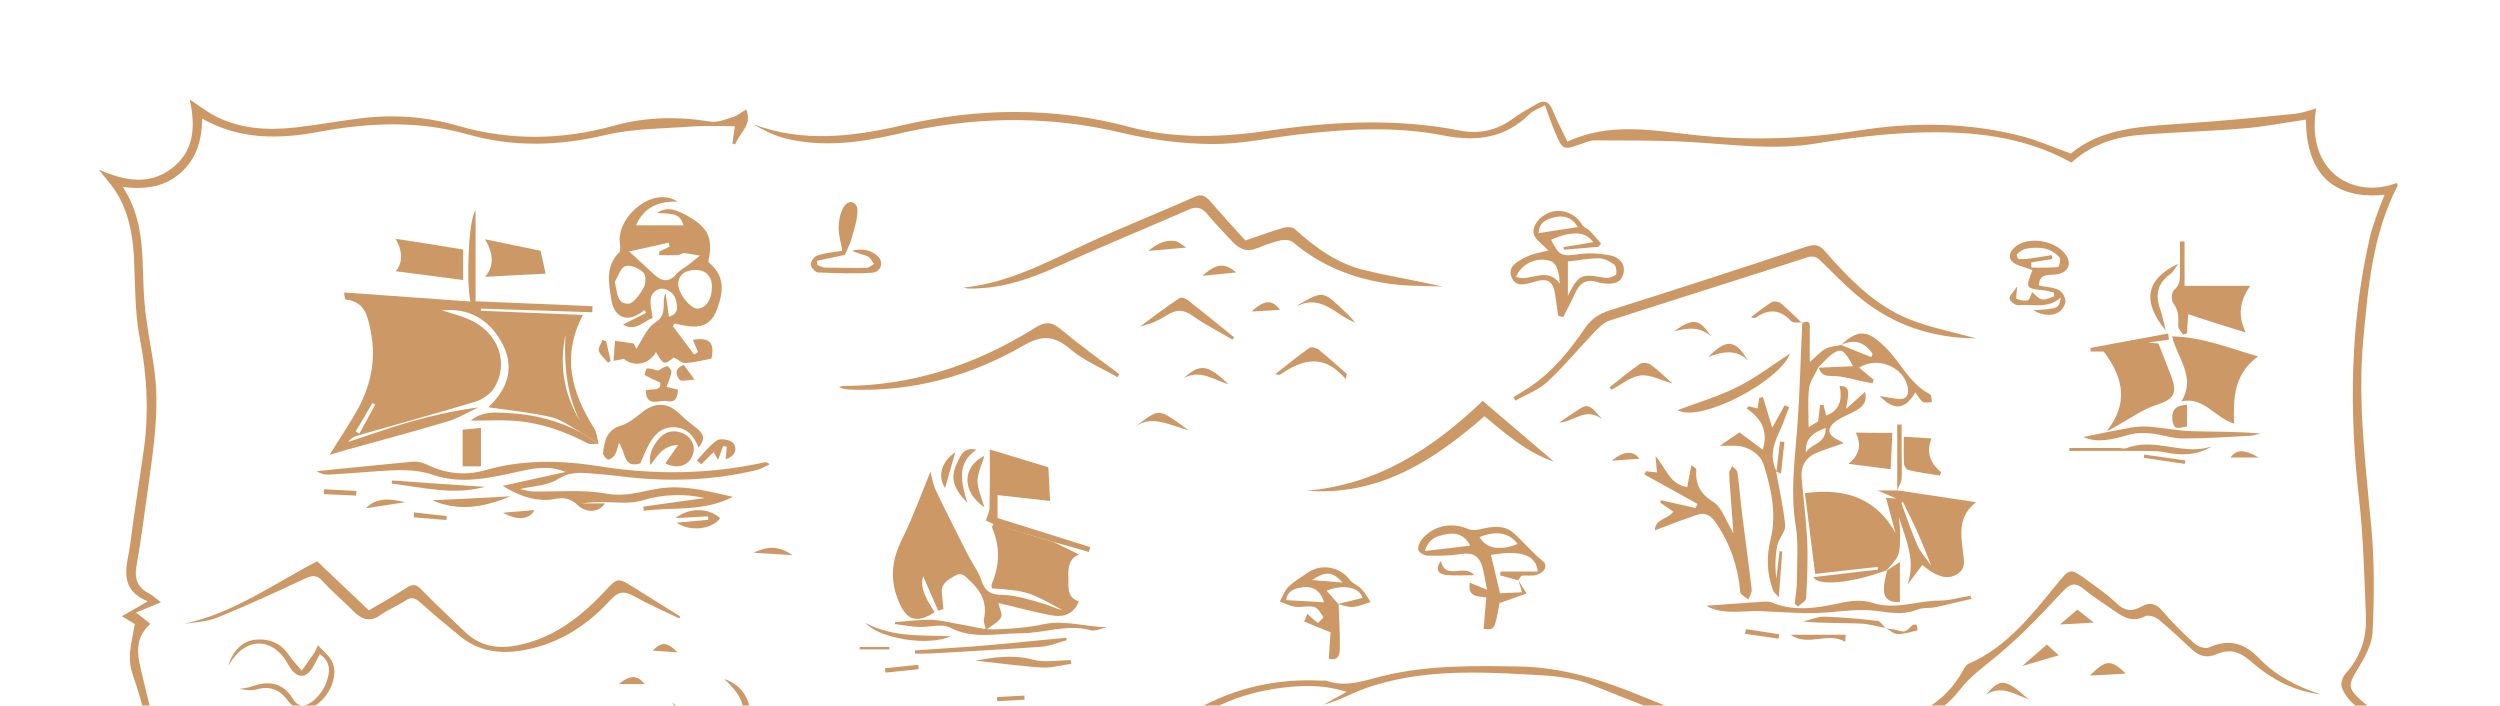 <?xml version="1.0" encoding="utf-8"?>
<!-- Generator: Adobe Illustrator 27.0.0, SVG Export Plug-In . SVG Version: 6.00 Build 0)  -->
<svg version="1.1" id="Layer_1" xmlns="http://www.w3.org/2000/svg" xmlns:xlink="http://www.w3.org/1999/xlink" x="0px" y="0px"
	 viewBox="0 0 1024 289" style="enable-background:new 0 0 1024 289;" xml:space="preserve">
<style type="text/css">
	.st0{display:none;fill:#CC9966;}
	.st1{fill:#CC9966;}
</style>
<g id="pHmLxR_00000044885468016320105190000003844321515214444734_">
	<g>
		<path class="st0" d="M58.5,290.3c-0.9-3.3-1.8-6.6-2.9-9.9c-1.1-3.5-2.4-7.1-2.5-10.6c0-4.5,1.2-8.9,2-14.1
			c-0.8-0.5-2.6-1.5-5.3-3.2c3.7-2.1,6.7-3.9,10.6-6.1c-12.7-5.3-8.2-15.1-7.1-23.8c1.6-13,3.8-26,5.6-39c2-15,1.2-29.7-1.7-44.7
			c-2.1-10.7-1.9-21.8-2.4-32.8c-0.5-9.6-2.2-18.9-7.3-27.2c-1.8-2.9-4.2-5.5-7.2-9.4c10.8,4.7,20.7,6.4,29.8-0.5
			c9.3-7,10-16.9,7.3-28.3c3.7,2.5,6.3,4.5,9.1,6.1c10.8,6.1,22.5,6.7,34.4,5.4c8.3-0.9,16.5-2.4,24.7-3.5
			c14.1-1.9,28.1-1.1,41.6,2.8c21.4,6.3,42.5,5.9,63.9,0c12.9-3.6,26.3-3.8,39.6-1.7c2.8,0.5,6.1-0.9,9-1.8c1.8-0.6,3.4-1.9,5.7-3.2
			c2.6,6.7-3.1,9.8-4.5,14.3c-0.4-0.1-0.8-0.2-1.2-0.3c0.4-2.6,0.7-5.1,1-7.1c-5.8,0-11.6-0.3-17.4,0.1c-11.9,0.8-24.1,0.7-35.6,3.5
			c-19.1,4.6-37.6,5.1-56.6-0.3c-20-5.7-40.4-4.8-60.8-1c-16,3-32.2,3.4-47.8-5.4C82.5,57.3,80.4,65,74,70.7
			c-6.6,5.9-14.5,7-23.8,5.9C60,91.5,57.6,108,59,123.9c0.8,8.9,2.7,17.7,3.9,26.6c2.4,16.7-0.3,33.2-2.5,49.7
			c-1.5,10.5-2.8,21.1-4.7,31.6c-1,5.5,0.7,9,5.4,11.5c1.3,0.7,2.4,1.8,4.6,3.4c-3.9,1.6-6.9,2.9-10.2,4.2c1.8,1.4,3.6,2.8,5.9,4.6
			c-7.3,6.6-4.9,14.1-3.2,21.6c1,4.4,2.2,8.7,3.2,13.1h60.9c-1.6-0.5-3.3-1.6-4.2-2.8c-3.4-4.8-7.4-6.8-13.3-5.1
			c-2.1,0.6-4.6,0.1-7-0.2c1.8-0.4,3.7-0.5,5.4-1.1c7.2-2.5,13-1.2,17,5.8c0.6,1,2,1.9,3.1,2.1c3.2,0.4,8.3-4.3,10.1-9.3
			c1.5-4.2,2.1-8.4-2.6-11.8c-1.1,2.1-2,4-3.1,5.8c-2.5,4.1-5.7,4.2-8.7,0.3c-0.8-1.1-1.4-2.3-2.1-3.4c-5.9-9.2-15.7-9.4-22-0.4
			c-0.5,0.7-0.9,1.4-1.6,2.4c1.9-6.3,6-10.2,11.2-10.7c5.7-0.5,10.4,1.5,13.7,6.4c1.5,2.2,3.4,4.2,5.2,6.3c1.7-2.5,3.5-4.9,5.2-7.4
			c0.3-0.4,0.4-0.9,1.4-3c2.4,2.7,4.6,4.4,5.8,6.6c3.3,6.8-2.8,17.7-10.1,19.4h151c-0.5-0.9-1-1.8-1.5-2.7c1,0.9,2,1.8,3,2.7h26.1
			c-0.6-5-4-8.7-7.8-12.3c5.4,1.8,9.1,5.6,10.3,11.1c0.1,0.4,0.2,0.8,0.3,1.1h183.1c15.8-8.7,32.8-12.7,51.3-11.7
			c0.7,0,1.4-0.1,2,0.1c8.4,2.9,16.1-0.4,24.1-2.3c18-4.1,36.3-3.8,54.7-3.6c17.9,0.3,34.3,5.6,50.5,12.3c4.2,1.7,8.4,3.4,12.7,5.1
			h103.3c6.3-3.6,11.5-8.8,15.3-15.8c0.5-1,1.3-2.2,2.2-2.6c15.6-6.8,25.7-19.8,36-32.4c5.6-6.8,5.5-7,12.8-1.7
			c4,2.9,8.2,5.8,11.8,9.3c3.3,3.2,6.4,3.6,10.1,1.4c3.3-1.9,5.9-1.6,8.6,1.6c4.1,4.8,8.6,9.2,13.3,13.5c1.4,1.2,4.4,2.2,5.9,1.6
			c8.2-3.6,14.5-1.9,20.7,4.6c6.8,7.1,15.7,11.6,25.1,14.6c-11.1-1.3-20.4-6.3-28.5-13.4c-4.6-4-8.8-5.5-14.3-3
			c-3.9,1.7-7.1,0.7-10-2c-4.6-4.1-9-8.5-13.7-12.3c-1.4-1.1-4.2-2-5.5-1.3c-4.8,2.6-8.5,0.6-12.3-2c-4.3-2.9-8.7-5.6-12.6-9
			c-4.2-3.6-6.2-1.9-9.5,1.6c-8.4,9-16.9,17.9-26.3,25.7c-5.3,4.4-10.7,8.1-15.1,13.8c-2.4,3.1-5.1,5.7-8,7.8h171.5
			c-3.1-2.1-5.7-4.8-7.1-8.7c-0.6-1.6,0.5-4.4,1.7-5.8c5.9-6.6,8.5-14.3,8.2-22.9c-0.6-16.1-0.9-32.3-2.8-48.3
			c-4.2-36.4-3.6-72.4,4.6-108.2c0.6-2.7,1.6-5.4,2.6-8.1c0.9-2.6,2-5.2,3.2-8.4c-18.8,1.8-32-6.5-32.2-30.8
			c-8.5,1.2-16.9,2.9-25.5,3.6c-14.3,1.2-28.6,1.5-42.9,2.7c-10.3,0.9-19.8,4.2-27.6,11.3c-19.9-11-41.4-13-63.1-12.3
			c-13.9,0.5-27.9,2.2-41.7,4.5c-17.1,2.9-33.9,0.4-50.8-0.6c-13.2-0.8-26.5-0.6-39.8-0.7c-1.8,0-3.6,0.8-5.3,1.4
			c-7.7,2.6-7.7,2.7-10.9-4.9c-1.4-3.3-2.6-6.8-4.1-10.9c-2.3,1.3-4.8,2.1-6.4,3.7c-10.1,9.9-21.9,11.3-35.1,8.7
			c-19.8-3.9-39.8-2.7-59.7-0.4c-11.7,1.4-23.5,4-35.2,3.9c-12.2-0.1-24.6-1.7-36.5-4.5C428.8,47,398,47.8,367,55
			c-15,3.5-30.3,5.4-45.5,1.6c-4.6-1.1-8.9-3.3-13.1-5.8c20.2,7.6,40.6,5.1,60.6,0.5c31.3-7.2,62.4-7.6,93.4,0.6
			c19.3,5.1,38.5,4.2,57.9,1.4c25.8-3.8,51.7-5.1,77.6,0.1c7.7,1.5,14.9,0,21.3-4.7c3.2-2.3,6.7-4.3,10.2-6.3
			c2.9-1.7,4.9-0.9,6.2,2.3c1.8,4.4,4.1,8.6,6.2,13.2c17.1-7.9,34.3-4.7,51.2-2.8c23.2,2.6,46.1,1.7,69.1-1.9
			c21.9-3.4,43.9-3,65.5,2.4c6.7,1.7,13.1,4.6,20.4,7.2c12.8-10.7,29.6-11.1,46.2-12.3c15.2-1.1,30.5-2.5,45.7-4
			c2.9-0.3,5.7-1.5,8.6-2.2c-4.4,26.3,15.6,37.3,33.1,30.5c0.1,0.5,0.4,1,0.2,1.3c-10.2,19.7-12,41.3-14,62.9
			c-2.5,26.3,1.1,52.2,3.4,78.2c1.2,13.9,1.1,27.9,0.4,41.8c-0.3,5.2-3.3,10.7-6.3,15.3c-3.6,5.8-4,7.5,1.3,12.2
			c1.4,1.3,3,2.4,4.5,3.6h52.7V-0.3H-0.1v284.9c11,1.6,22,3.5,33,5.7H58.5z M813.3,284.7c6.2-7.1,7.8-6.9,17.7,1.8
			C824.4,283.9,819.2,280.6,813.3,284.7z M828.3,272.8c3.6-3.2,6.7-5.8,10.1-8.8c2,1.8,3.8,3.5,4.9,4.4
			C838.8,269.7,834.1,271.1,828.3,272.8z M850.9,249.7c2.3,1.8,4.5,3.6,6.7,5.3c-4.7,0.3-9,0.5-13.9,0.8
			C846.3,253.6,848.5,251.8,850.9,249.7z M856,276.7c6.7-6.6,8.5-6.7,14.8-0.8C866.2,276.2,860.8,276.5,856,276.7z M300.5,181.6
			c1.7,2.6,0.5,5.4-3.2,6.5c0.2-2,0.4-3.5,0.5-5.1c-0.5-0.1-1-0.2-1.5-0.3c-0.6,1.7-1.2,3.3-2.1,5.7c-0.8-1.5-1.3-2.4-1.8-3.2
			c-1.7,1.7-3.4,3.3-5.1,5c-0.6-0.6-1.2-1.1-1.7-1.7c2.7-2.8,5.1-6.1,8.3-8.2C295.3,179.4,299.5,180.2,300.5,181.6z M266.4,190.5
			c-0.8-4.2,0.8-7.6,3.4-10.7c2.4-2.8,5.4-3.8,8.9-2.7c4.3,1.3,6.5,5.5,5,9.3c-1.7,4.3-6.4,5.9-11.3,3.3c1.6-2.3,3.2-4.5,5.3-7.6
			C271.2,182.6,269.3,186.9,266.4,190.5z M275.8,175.1c-5.5,0-8.5,3.9-10.7,8.4c-1.1,2.2-2,4.5-2.8,6.4c-7.2,2.2-5.9-4.6-8.8-8.4
			c-0.7,2.2-0.9,3.8-1.7,5c-0.6,0.9-2.1,2-2.8,1.8c-0.9-0.3-2.1-1.9-2-2.7c0.6-4.7,1.3-9.3,7.2-11.1c3.3-1,6.3-3.6,9.2-5.8
			c5.2-4,10.2-3.7,15,0.9c2.1,2.1,4.5,4,6.8,5.8c2.8,2.1,4.1,4.4,1,8C284.3,178.3,281,175,275.8,175.1z M277.7,159.6
			c-0.2,3-0.9,5.4-4.3,4.7c-3.2-0.7-8.7,2.9-8.9-4.4c2.3-0.8,6.6,0.6,5.9-3.2c-2.6-1.2-4.5-2-6.3-3.1c-0.2-0.1,0.6-2.7,0.9-2.7
			c1.5,0,3,0.5,4.6,0.9c0.9-0.5,2.2-1.5,3.6-1.8c0.4-0.1,2,1.6,1.8,2.3c-0.3,1.9-1.2,3.8-2.2,6.3
			C274.1,158.8,275.8,159.2,277.7,159.6z M280.1,149.5c1.3,1.7,2.3,3.2,4.4,6c-2.7,0.1-5.5,0.9-6.2,0
			C276.8,153.6,276.2,150.8,280.1,149.5z M253.5,103.4c0.8-0.8,0.3-3.2,0.2-4.8c-0.4-10.4,13.7-22.5,23.8-16
			c-8.2-0.3-14,2.6-17.1,9.7H280c-1.5-4.3-3-4.9-10.9-5c3.6-2.7,7.7-2,14.6,2.4c6.8,4.4,8.3,8.6,6.4,17.6c6,5,7,10.4,3.5,19.6
			c-3.3,8.8-10.3,7.2-17.3,5.6c-0.2,0.4-0.5,0.7-0.7,1.1c2.9,3.9,5.8,7.7,8.7,11.6c0.5-0.3,1.1-0.7,1.6-1c-0.7-1.7-1.4-3.3-2.1-5
			c6.9-1.2,9,1.2,7.6,7.7c-3.7,0.7-7.2,1.6-10.7,1.8c-1.5,0.1-3-1.5-4.7-2.3c-3.9,3.2-4.3,3.1-7.3-2.2c-2.9,5.2-9.1,6.2-13.2,2.8
			c-1.8,0.4-3,0.6-4.2,0.8c0.2-2.7,0.4-5.5,0.6-8.2c2.6,0.4,5.2,0.7,7.7,1.1c0.3,0.7,0.6,1.4,1,2.2c2.5-3.7,4.3-8.6,7.8-10.8
			c5.4-3.4,2.3-8,4.2-12c0.5,3.1,0.9,6.2,1.4,9.6c3.9-1.1,3.6-3.7,2.9-6.6c-0.9-4-5.2-5.5-7.2-4.6c-5.1,2.2-2.8,7.3-2.4,11.7
			c-3.9,1.6-7.3,5.8-12.1,2.7c3.2-1.6,6.3-3.1,9.4-4.7c-0.3-0.4-0.5-0.8-0.8-1.2c-6.3,5.5-12.4,3.7-13.6-4.8
			C249.4,115.8,247.9,108.9,253.5,103.4z M246.8,139.2c0.5,0.2,1,0.4,1.5,0.6c0.6,2.6,1.2,5.2,1.8,7.9c-0.3,0.3-0.6,0.6-1,0.9
			c-1.3-1.6-3.2-3-3.8-4.8C244.9,142.5,246.2,140.7,246.8,139.2z M198.7,98c7.9,1.7,15.4,3.2,22.7,4.7c0.7,3.1,1.4,6.4,2.1,9.3
			c-8,0.4-16.1,0.8-24.8,1.3C202.7,108.7,201.9,103.5,198.7,98z M189.7,102.2v12.5c-9.3-1.2-18.6-2.4-27.6-3.6
			c3.1-3.7,2.7-8.7-0.1-13.3C171,99.2,180.1,100.6,189.7,102.2z M152.1,136c-1.2-6-2.1-12.3-10.1-13.3c-0.4,0-0.8-0.9-0.8-2.9
			c17.2,1.2,34.4,2.5,51.7,3.7c-1.8-8.1-0.8-34,2.1-37.3v37.2c16.3,0.7,32.1,1.3,47.9,2l-0.1,2.5c-15.2-0.5-30.4-1-45.6-1.5
			c0,0.3,0,0.6,0,0.9c13.9,0.6,27.7,1.1,41.8,1.7c-8.9,16.7-4.7,31.8,4.6,46.5c1.1,1.8,1.2,4.2,1.8,6.3c-1.5-0.1-3.3,0.4-4.5-0.2
			c-9.8-5.2-20.1-8.7-31.2-9.3c-5.4-0.3-10.9,0-16.7,0c4.7-4,10.2-3.4,15.5-3.1c10.6,0.6,20.6,3.3,30,8.2c-4.1-2.2-8-5.3-12.4-6.4
			c-8.5-2-17.3-2.8-25.9-4.1c7.9-7.4,11.5-16.6,4.9-27.6c-5.4-8.9-13.4-13.1-23.9-12.1c3.6,1.2,7.3,2.1,10.8,3.6
			c12.1,5,17,17.8,10.6,28.2c-1.6,2.6-4.9,4.8-7.9,5.7c-16.2,4.9-32.5,9.3-48.7,14c-1.2,0.3-2.3,1.3-3.2,2.4
			c8.7-2.8,17.3-5.9,26-8.4c8.9-2.5,17.9-4.5,27.3-5.7c-4.3,2-8.4,4.5-12.9,5.8c-13.3,4-26.8,7.6-40.2,11.3
			c-2.7,0.7-5.3,1.6-7.8,2.3c4-6.5,8.3-12.8,11.9-19.4C152.2,157.3,154.2,146.9,152.1,136z M197,175.2v15.7h-7.5v-15
			C192.2,175.7,194.4,175.5,197,175.2z M253.4,280.2c4.7-3.8,7.5-3.8,10.7,0H253.4z M267.3,266.5c3.8-3.8,6-3.6,10.2,0.7
			C274.1,267,270.8,266.7,267.3,266.5z M278.2,253.3c-6.2-3-12.6-5.8-18.7-9.2c-3.8-2.1-6.2-1.9-9.3,1.5
			c-9.5,10.4-20.9,17.9-35.1,20.6c-9.8,1.9-18.9,0.8-26.8-5.7c-5.4-4.5-10.8-8.9-16-13.6c-2.2-2-3.8-2.6-6.4-0.8
			c-3.1,2.1-6.8,3.5-9.9,5.7c-4.4,3.2-7.8,2-11.3-1.5c-4.1-4.2-8.6-7.9-12.5-12.2c-2.4-2.7-4.3-2.5-7.3-1.1
			c-11.7,5.5-23.5,10.9-35.5,15.8c-4.3,1.8-9.3,2.1-14,2.7c20.3-4.3,36.9-16.5,54.5-25.6c7.2,6.8,14,13.3,21.2,20.1
			c4.8-2.8,10.2-5.9,15.5-9.3c2.4-1.6,3.9-1.4,5.9,0.7c5.8,5.9,11.9,11.6,17.9,17.4c6.4,6.1,13.8,7.2,22.2,5.4
			c14.5-3.1,25.5-11.7,35.3-22.2c5.1-5.5,5.2-5.4,11.7-1.4c6.3,3.9,12.6,7.9,19,11.9C278.6,252.7,278.4,253,278.2,253.3z
			 M132.7,202.5c0-0.7,0-1.4,0-2c4.4,0.2,8.8,0.5,13.3,0.7c0,0.6-0.1,1.3-0.1,1.9C141.5,202.9,137.1,202.7,132.7,202.5z M177,204.9
			c10.9-0.5,21.4-1.1,32-1.6C198.6,207.6,188,209.8,177,204.9z M218.9,208.9c-1.9,3.9-7,4.5-12.8,1.1
			C210.8,209.6,214.8,209.3,218.9,208.9z M183,211.4c-0.1,0.5-0.1,1-0.2,1.6c-4.5-0.4-8.9-0.7-13.4-1.1c0-0.7,0.1-1.3,0.1-2
			C174.1,210.4,178.5,210.9,183,211.4z M160.5,198.1c0-0.5,0-0.9,0-1.4c12.7,0.9,25.4,1.8,38.1,2.6
			C185.7,203.1,173.1,199.6,160.5,198.1z M166,205.7c-5.4,0.8-10.8,1.7-16.2,2.5C154.5,203.4,160.2,204.4,166,205.7z M277,214.1
			c4.5-0.4,8.8-0.8,13-1.2c0-0.5,0-0.9-0.1-1.4c-4.2,0.2-8.4,0.4-13.4,0.7c6.1-4.5,13.8-4.2,18.4,0
			C291.4,216.8,282.8,217.9,277,214.1z M364.3,265c0,0.3,0,0.6,0,1h-12.2c0-0.3,0-0.6,0-1H364.3z M354.5,255.2
			c11.7,6,23.4,4.9,34.9,5.4C380.6,264.7,360.4,261.6,354.5,255.2z M362.7,275.5c-0.1-0.6-0.1-1.2-0.2-1.8c4.5-0.5,9.1-0.9,13.6-1.4
			c0.1,0.6,0.1,1.2,0.2,1.7C371.8,274.5,367.2,275,362.7,275.5z M374.8,267.8c0-0.4,0-0.9-0.1-1.3c10.3-0.7,20.6-1.3,30.9-2.2
			c10.4-0.9,20.7-2,31.1-3c0.1,0.3,0.2,0.6,0.3,1c-3.4,0.9-6.7,2.4-10.2,2.7c-15.4,1.1-30.9,1.9-46.3,2.8
			C378.6,267.8,376.7,267.8,374.8,267.8z M408.4,287.2c0-0.6,0-1.1,0-1.7c3.7-0.2,7.4-0.4,11.2-0.6l0.1,1.7
			C415.8,286.8,412.1,287,408.4,287.2z M426.5,273.4c-9.5-0.6-19-1.9-27-2.8c6.8-1.2,15-2.7,23.6-0.4c4.8,1.3,10.3,0.2,15.5,0.2
			c0.1,0.5,0.1,1,0.2,1.5C434.7,272.4,430.5,273.6,426.5,273.4z M446.6,258c-9.7-2.6-19.1,1.3-28.6,1.3c-9.7,0-19.3,2.6-28.8-2.3
			c-3.4-1.8-8.5-0.1-12.8-0.3c-3.3-0.1-6.6-0.8-9.9-1.2c0.1-0.3,0.1-0.6,0.2-0.8c5-0.3,10.1-1.1,15.1-0.9c4.3,0.2,8.6,1.4,12.9,2.1
			c3,0.5,6,1.3,9,1.6c-0.5-2.1-0.9-3-0.7-3.8c1.4-6.4-0.8-11.2-5.5-15.6c-2-1.9-3.4-3.9-6.1-2.4c-2.8,1.6-6.1,3.1-5.6,7.3
			c0.2,2.2,0.4,4.4,0.6,6.5l-2.1,0.7c-2.1-4.9-4.3-9.8-6.2-14.2c-1.5,5.3,1.8,10,4.7,14.8c-7.6,4.8-11.6,3.2-14.8-4.7
			c-3.7-8.9-2.7-16.9,1.5-25.3c4.5-9.1,8-18.8,11.6-27.6c0.5,1.7,0.9,4.9,2.2,7.6c4.3,9.1,8.9,18.1,13.5,27.1c1.6,3.2,4,6.2,5.1,9.6
			c1.5,4.8,4,6.2,9,6.2c5.1,0.1,10.3,1.8,15.3,3.2c3.1,0.8,6,2.3,9.1,3.1c-13.8-7.7-14.8-8-29-9c-0.1-0.6-0.3-1.3-0.1-1.8
			c3.3-7.7,3.5-15.4,0.1-23.2c-0.1-0.3,0.5-1,0.7-1.5c-1.3-0.6-2.5-1.2-3.2-1.5c0.6-1.9,1.5-3.6,1.5-5.2c0.2-7.6,0.1-15.2,0.1-23.9
			c8.8,2.7,16.7,5.1,24,7.3c0.2,4.4,0.5,9,0.7,13.8c-6.5-0.7-13.8-1.6-21.5-2.4v9.4c12.4,3.9,25.2,7.9,38,11.9
			c-0.2,0.7-0.4,1.4-0.6,2c-4.8-1.4-9.7-2.7-14.5-4.1c3.5,1.7,6.9,3.4,10.5,5.1c-4,1.5-4.6,5.3-4.4,9.2c0.2,3.7-1,8.2,4.3,10.1
			c-2.1,5.1-6.2,6.5-10.9,5.7c-7.6-1.4-15.1-3.5-22.1-5.1c0.4,2,1.8,4.5,1.1,5.9c-0.9,1.8-3.2,2.9-5.6,4.8c0.9,0.1,1.8,0.1,2.8,0.1
			c6.8-0.2,13.7-0.7,20.3-2.1c8.7-1.9,17.2,1.1,26,1.2C451.1,257.2,448.6,258.5,446.6,258z M403.2,207.8c-9.3-6.4-9.2-16.6,0-21.1
			c-1.1,3.8-2.8,7.1-2.8,10.3C400.4,200.3,402,203.6,403.2,207.8z M396.2,206c-6-6.3-7-10.5-4.2-16.3c1.4-3,2.6-6.7,7.9-5.5
			C391.7,189.9,393.7,197.3,396.2,206z M387.1,199.9c-3.2-4.9-1.5-10.8,4.2-14.7C389.9,190.2,388.5,195.2,387.1,199.9z M464.8,174.9
			c10.4-7.7,9-8.2,22,1.3C478.7,174.2,472,169.7,464.8,174.9z M484.7,155c6.9-6.1,9.6-5.7,18.5,2.5
			C497.2,155.8,491.7,151.2,484.7,155z M504.8,139.1c-5.4-3.2-11-6-16.1-9.6c-3.8-2.8-6.9-2.9-10.7-0.4c-3.3,2.1-6.9,3.7-11,4.6
			c5.3-3.9,10.6-7.9,16.1-11.6c0.7-0.5,2.6,0.1,3.4,0.8c6.4,5,12.7,10.1,19,15.3C505.3,138.5,505,138.8,504.8,139.1z M470.4,102.8
			c3.6-3,7-4.6,10.9-4.1c1.5,0.2,2.8,1.6,4.6,2.7C480.3,101.9,475.9,102.3,470.4,102.8z M492.5,113c5.6-5.2,9.3-5.4,13.8-1.4
			C501.9,112,497.7,112.5,492.5,113z M522.4,153.3c5-4,9.4-7.5,14-10.8c0.7-0.5,2.8-0.1,3.7,0.6c4,3.2,7.8,6.7,11.6,10
			c-0.2,0.7-0.3,1.4-0.5,2.1c-8.9-10.6-17.8-8.2-26.9-1.8C524.2,153.6,523.8,153.5,522.4,153.3z M512.7,127.6
			c5.1-5,8.6-4.9,11.6-0.7C520.3,127.1,516.5,127.4,512.7,127.6z M531.5,125.3c0.1-0.1,0.1-0.3,0.2-0.4c10.1-5.8,10.1-5.8,18.3,1.9
			c1.7,1.6,3.5,3.3,5,5.3C547.3,129.2,541.3,120.4,531.5,125.3z M554.4,248.8c-2,0.2-4.1-0.7-6.1-1.1c0.2,6,0.6,12,0.5,18.1
			c0,2.4-0.7,5.2-4.5,4.1c0.2-4,0.5-7.9,0.7-10.8c-4.2-1.7-7.5-3-10.8-4.4c0.5-1.2,1-2.4,1.3-3.2c1.6,1.5,2.8,2.8,4.3,3.7
			c0.2,0.1,2.4-2.2,2.2-2.4c-1-1.6-2.2-3.7-3.8-4.1c-2.5-0.6-5.3,0.3-7.9-0.1c-2.1-0.3-4.1-1.4-6.1-2.1c1.1-2,1.9-4.4,3.5-6
			c2.3-2.3,5.2-3.9,7.9-5.8c5.5-3.9,13.2-2.5,17.2,2.8c1.2,1.6,3.5,2.4,4.9,3.9c1.5,1.5,2.5,3.5,3.7,5.3
			C559.1,247.5,556.8,248.6,554.4,248.8z M592.5,235.6c-3.8-0.4-4.6-2.8-2.2-5.8c1.7,8.3,9.6,1,13.7,5.9
			C599.6,235.6,596,235.9,592.5,235.6z M629.5,235.6c-1.9,0.5-4,0.1-5.9,0.3c-0.6,0.1-1,1.2-1.5,1.9l-0.1-0.1
			c1.1,1.8,2.3,3.6,3.4,5.4c-3.5,1.2-7.1,2.5-11.1,3.9c-2,11.1-2,11.1-6.5,10.6c0.3-4.2,0.7-8.4,1.1-12.9c-3.7-0.4-7.9-0.3-6.7-6
			c2,0.8,3.8,1.6,7,2.9c-0.9-4.2-1.2-7-2-9.6c-1.2-4.1-3.8-5.8-8.3-5.1c-4.6,0.7-9.3,0.8-13.9,0.7c-1.4,0-3.5-1.1-3.9-2.2
			c-0.4-1.2,0.4-3.3,1.3-4.4c4.9-5.8,12.1-7.2,18.9-4.4c1.3,0.6,3.1,0.6,4.6,0.3c4.8-1.2,10-2.1,13.9,1.2c4.2,3.6,7.7,8.1,12.1,11.6
			C634.7,232,632.5,234.7,629.5,235.6z M638.6,173.1c1.8-1.2,3.5-2.4,5.3-3.6c6.6-4.5,6.6-4.5,12.4,2.3
			C649.6,166.4,644.5,172.9,638.6,173.1z M660.2,188.7c5-4.2,9-4.1,11.3-0.8C668.1,188.1,664.7,188.4,660.2,188.7z M671.9,153.8
			c-4.1,0.5-7.9,3.8-11.8,5.8c-0.3-0.3-0.6-0.6-0.8-0.9c4.2-3.3,8.2-6.7,12.6-9.7c0.9-0.6,3.2-0.4,4.2,0.3c3.1,2.2,5.8,4.9,9.1,7.8
			C680.3,155.7,675.9,153.3,671.9,153.8z M695.4,210.9c-5.9,1.9-11.6,4.2-17.5,6.4c-0.2-4.6,5.3-4.5,7.5-7.6
			c-1.8-1.2-3.6-2.5-5.4-3.8c0.1-0.3,0.2-0.6,0.4-0.9c4.7,1.1,9.4,2.1,14.1,3.2l0.8-1.7c-7.3-4-14.5-8.1-21.8-12.1l0.7-1.4
			c1.4,0.2,2.7,0.3,4.5,0.5c-0.2-2.3-0.4-4.4-0.6-6.6c4.2,4.5,5.5,11.4,13,12.6c0.5-2.8,1-5.6,1.7-9c1.3,1.1,2,1.4,2,1.7
			c-0.4,5.9,1.4,10,7,13.4c3.5,2.2,5,7.5,8.2,12.8c-0.5-6.9-0.9-12.3-1.3-17.7c-0.2-2.3-0.4-4.7-0.4-7c0-0.9,0.8-1.8,1.3-2.8
			c0.7,0.9,2,1.8,2.1,2.7c0.8,6.3,1.3,12.6,2.1,18.8c1.2,9.7,2.6,19.4,3.7,29.2c0.1,1.3-0.9,2.7-1.4,4c-1.2-1.1-3.2-2-3.3-3.2
			c-0.9-10.3-4.1-19.7-10-28.3C700.8,211.3,698.6,209.8,695.4,210.9z M741.3,148.4c2.3-2,4.1-4.1,6.4-5.4c1.9-1.1,4.3-1.1,6.5-1.6
			c0,0,0,0,0,0c7.3-6.9,11.2-5.9,18.2,1c6.3,6.2,9.9,15,18.3,19.2c0.6,0.3,0.5,2.1,0.7,3.2c-1.2,0-2.8,0.5-3.7-0.1
			c-1.3-0.9-2-2.5-3.1-3.9c-4.1,7.1-8.6,7.7-14.6,1.5c2.9,0.5,5.1,0.9,7.3,1.2c2.8,0.4,4.6-0.8,4.3-3.9c-0.8-8.7-12.2-14-20-8.9
			c2,1.7,4,3.3,5.9,4.9c-0.1,0.5-0.2,1-0.4,1.5c-1.4-0.3-2.7-0.5-4.1-0.8c-3.5-0.7-6.9-1.8-10.4-2.1c-3-0.3-6.4,0.7-7.5-3.5
			l-0.3-0.3c-1.3,2.9-3.4,5.6-3.8,8.6c-0.6,5.2-0.2,10.6-0.2,16c1.3-0.8,2.8-1.8,3.9-2.4c0.3-2.5,0.6-4.6,0.8-6.7c0.5,0,0.9,0,1.4,0
			c0.4,1.4,0.7,2.9,1.1,4.3c5.1-2,6.8-5.7,5.5-12.2c3.9,0.4,4.2,1.4,2.6,9.5c3-2.7,5.4-4.8,7.8-7c0.9,3.5-0.2,5.7-3.9,7.8
			c-2.5,1.4-5.2,2.3-7.5,3.9c-4.6,3.1-4.2,6.1,1,8.3c0.7,0.3,1.3,0.8,1.7,1c-4,1.5-8.2,2.6-12,4.4c-3.8,1.8-5.6,5.3-5.3,9.5
			c0.7,8.6,1.9,17.2,2.3,25.8c0.4,7.9,0,15.9-0.4,23.8c-0.1,1.2-2.1,2.2-3.3,3.4c-0.5-0.4-0.9-0.7-1.4-1.1c0.3-3.1,0.9-6.2,0.9-9.2
			c0-7.6,0.7-15.4-0.5-22.8c-2.2-13.4-0.4-26.5,0.6-39.7c1.1-14.4,1.4-28.8,2.1-43.2c3.1-1.5,3.1,0.5,3,2.8
			C741.3,139.3,741.3,143.5,741.3,148.4z M795.1,193.5c-0.2,0.5-0.4,0.9-0.6,1.4c-4.3-0.7-8.7-1.3-12.9-2.3
			c-0.7-0.2-1.7-1.6-1.7-2.5c-0.2-3.6-0.1-7.2-0.1-11.1c4,0.2,7.4,0.4,11.3,0.7C788.9,185.3,790.6,189.8,795.1,193.5z M778.8,196.1
			c-0.1,1.5-1.1,3-1.7,4.5v-26.7c0.6,0,1.2,0,1.8,0c0,3.6,0,7.2,0,10.8C778.8,188.5,779.1,192.3,778.8,196.1z M760.1,177.3h15
			c-0.2,5.3-0.5,10.3-0.7,14.9c-5.5-0.7-11.3-1.4-17.3-2.2C761,187,762.9,182.9,760.1,177.3z M733.7,131.6
			c-4.4-4.8-9.1-5.3-14.4-1.6c-0.5,0.3-1.1,0.4-2.1-0.1c2.9-2.1,5.6-4.4,8.6-6.2c0.9-0.5,2.9-0.1,3.7,0.6c3,2.5,5.7,5.3,8.5,7.9
			C736.5,132.1,734.4,132.4,733.7,131.6z M733.3,144.8c-4.5,11.5-37.1,28.4-46.2,23.2c8.5-3.2,17.1-5.7,24.9-9.7
			C719.8,154.5,726.7,149.1,733.3,144.8z M728.7,176.7c-2.6,5.4-4.2,10.8-1.1,16.5c0,0,0,0-0.1,0c1.3,7.3,3,14.6,3.7,22
			c0.2,2.6-2.6,5.2-3.2,8.1c-0.9,4.5-1,9.1-0.4,13.8c0.4-3.8,0.9-7.5,1.3-11.3c0.4,0,0.7,0.1,1.1,0.1c-0.4,5.9-0.9,11.8-1.4,18.8
			c-1.2-1.5-2.1-2.1-2.4-3c-2.5-6.8-2.7-13.7-1-20.6c2.6-10.6,0.3-20.8-2.8-30.8c-1.4-4.5-6.8-7.7-11.7-7.7c-1.7,0-3.5,0-6.3,0
			c3.3-2.2,5.5-3.7,8.1-5.5c2.7,2,5.8,4.4,9.5,7.1c2.4-7.7-0.6-12.8-6.6-16.9c0.3-0.3,0.6-0.6,0.9-0.9c1.2,0.3,2.4,0.6,3.6,0.9
			c0.2-1.4,0.4-2.8,0.7-4.3c0.5-0.1,1-0.3,1.5-0.4c1.2,3.9,2.4,7.9,3.8,12.6c1.9-3.4,3.5-6.3,5.1-9.2c0.6,0.3,1.2,0.5,1.8,0.8
			C731.3,170.1,730.2,173.5,728.7,176.7z M730.9,181.1c-0.5,4.2-0.9,8.5-1.4,13c-0.6-0.3-1.2-0.5-1.9-0.8c0.5-4.1,1-8.3,1.5-12.4
			C729.7,180.9,730.3,181,730.9,181.1z M699.7,146.2c7.5-7.5,11.1-7.2,16.2,1.4C711.2,143,705.9,143.9,699.7,146.2z M685.6,135.7
			c8.1-5.6,10.4-5.3,15.3,2.2C696.3,133.5,691,134.4,685.6,135.7z M728.5,261.5l-13.8-2c0.1-0.6,0.3-1.2,0.4-1.9
			c4.5,0.7,9.1,1.4,13.6,2.1C728.7,260.3,728.6,260.9,728.5,261.5z M755.8,262.9c-7.3-4.3-15.2,2.2-22.4-2.9H756L755.8,262.9z
			 M761.8,255.4c-7.7-0.3-15.4-0.1-23.3-0.8c3-0.7,5.9-2.1,8.9-2c7.2,0.2,14.4,0.9,21.6,1.7c1.1,0.1,2.1,1.8,3.2,2.9
			C768.7,256.5,765.3,255.5,761.8,255.4z M785.3,258.2c-2.7,0.6-5.5,1.6-8.2,1.5c-1.5,0-2.9-1.4-4.3-2.3c1.5,0.2,3.1,0.4,4.5,0.8
			c2.9,0.8,3.2,0.7,6-2.1c0.3-0.3,1.7-0.3,1.7-0.2C785.2,256.6,785.4,258.2,785.3,258.2z M792.9,248.7c-2.6,0.5-5.5,0.1-7.8,1.1
			c-6.3,2.5-12.3,0.8-18.5,0.2c-7.4-0.6-15,0.9-22.6,1.1c-5.8,0.2-11.5-0.3-17.3-0.5c-2.8-0.1-5.6-0.4-8.3-0.3
			c-6.8,0.2-13.7,1.2-19.4-2.2c7.3-0.5,15-1.1,22.7-1.6c1.3-0.1,2.8-0.2,3.9,0.2c9.3,3.9,18.4,2.4,27.8,0.4c4.4-1,9.5-1.6,13.6-0.2
			c9.5,3.1,18.4-0.9,27.5-0.9c4.2,0,8.4-1.3,12.7-2c0.1,0.4,0.2,0.9,0.3,1.3C802.6,246.4,797.8,247.7,792.9,248.7z M771.8,239.3
			c0.2-1.9,0.8-3.8,1.2-5.7c1.8-1.1,3.6-2.3,5.2-3.4v16.4C772,247,771.3,243.5,771.8,239.3z M804.1,225.8c0.4,3.6,1.4,7.1-2.4,9.3
			c-3.8,2.3-7.4,0.9-10.8-1.2c-1.1-0.7-2.1-1.6-3.4-2.6c-2.1,2.7-4.1,5.4-6.1,8.1c3.5-9.8-0.7-18.6-3.5-27.6
			c0.2,2.4,0.5,4.9,0.5,7.3c-0.1,2.8,0.1,5.8-0.9,8.3c-0.9,2.3-3,4.1-4.6,6c-14.5,5.4-28.4,6.6-30.1,2.9c8.8-1,17.6-2.1,26.4-3.1
			c0-0.4-0.1-0.7-0.1-1.1c-8.5,0.9-17,1.9-25.6,2.9c-1.5-11.5-2.8-22.3-4.2-33.1c17.9-2.4,29.7,3,37.1,16.3
			c-1.3-4.7-2.6-9.5-3.9-14.4c0.9,0.1,1.8,0.1,4.2,0.3c-2.9-1.3-4.6-2-7.6-3.3h7.9v-0.1c10.6,1.6,21.1,3.2,32.4,4.8
			C802,211.5,803.3,218.8,804.1,225.8z M894.9,190c-5.6-0.8-11.2-1.6-16.8-2.5c0.1-0.4,0.1-0.8,0.2-1.3c5.6,0.8,11.2,1.6,16.8,2.4
			C895.1,189.1,895,189.5,894.9,190z M913.6,187.4c2.4-3.3,5.3-3.5,11.6,0H913.6z M915,173.5c-7.7-2.2-12.2-11.3-21.5-9.1
			c6.1-9.9-1.6-17.5-3.8-26.6c12.3,0.2,23.1,4.7,35.2,8.2C915,153.2,914.7,162.9,915,173.5z M895.8,165.9v8.9
			c-2.5,0.2-5.3,2.1-5.9-2.2C889.2,168.1,891,166.1,895.8,165.9z M892.9,109.3c0.1-3.5,0-7,0-10.5c0.6,0,1.3,0,1.9,0v18.3h26.9
			c-4.1,5.8-5.4,11.9-1.8,19.1c-3.9-1.2-7.7-2.4-11.6-3.6c-3.9-1.2-7.8-2.5-12-3.9c-0.2,2.9-0.4,5.4-0.5,7.8l-1.6,0.6
			c-0.7-1.2-2.1-2.5-2-3.6c0.1-3.3,0.3-6.3-2-9.2c-0.9-1.2-0.8-4.6,0.2-5.4C893.6,116,892.8,112.6,892.9,109.3z M892.2,108
			c-1.1,1.5-1.9,3.3-3.3,4.3c-5.1,3.7-6.2,8.3-4.2,14c1,2.8,1.5,5.7,2.4,9.1C877.3,123.6,878.8,114.4,892.2,108z M888,136.5l0.4,2.6
			c-2.5,0.4-5.1,0.7-8.5,1.2c2.1,0.2,3.4,0.3,4.2,0.4c1.8,4.5,3.4,8.6,5,12.8c3,7.7,1.5,10-6.2,12.5c-4.5,1.4-8.5,4.2-12.7,6.6
			c-2.4,1.3-4.6,2.9-7.3,4c9.2-11.5,6.7-22.1-1.2-32.6h-5.3c-0.1-0.5-0.1-1-0.2-1.5C866.8,140.4,877.4,138.5,888,136.5z
			 M872.9,175.1c2.6-0.4,5.3-0.5,7.9-0.3c5.5,0.5,11,1.6,16.6,1.8c9.5,0.3,18.9,0.1,28.6,1c-1.5,0.3-2.9,0.8-4.4,0.9
			c-9.1,0.5-18.3,1.1-27.4,1.1c-4.5,0-8.9-1.7-13.5-2.1c-3-0.3-6.2-0.2-9.1,0.7c-6.3,1.8-12.4,3.4-18.3,0.8
			C859.7,177.7,866.3,176.3,872.9,175.1z M867.9,183.5c1,0,2.1,0.4,3,0.1c11.7-4.7,23.5,3.2,35.2-0.8c-6,3.7-12.3,3.9-19.1,2.5
			c-3.7-0.8-7.7-0.5-11.6-0.6c-9.2-0.1-18.5,0-27.7,0c0-0.4,0-0.8,0-1.2C854.3,183.5,861.1,183.5,867.9,183.5z M826,122.4
			c1.4,0.6,3.2,0.9,4.6,0.6c0.7-0.2,1.1-1.9,1.8-3.3c1,0.8,2.3,2.5,3.9,2.9c1.5,0.4,3.4-0.7,5.1-1.2c0-0.5-0.1-1-0.1-1.6
			c-1.4-0.3-2.7-0.8-4.1-0.9c-7.5-0.8-7.5-0.8-4.6-8.3c-2-0.7-3.9-1.3-5.9-2c-3.9-1.5-4.5-4.3-1.5-7.2c5.5-5.3,18.7-2.7,21.8,4.3
			c1.6,3.6-0.8,6.6-5.8,6.8c-3,0.1-5.7,0-6,4.4c4.1,1.2,9.9,0.1,10.9,6.2c0.2,1.4-1.3,3.8-2.6,4.7c-3,1.8-6.4,1.6-10.6-0.7
			c10.6-0.7,10.6-0.7,11.4-5.2c-5.3,4.7-11.6,2.6-17.5,3.1c-1.2,0.1-3.4-1.7-3.5-2.7c-0.1-1.3,1.6-2.7,3.1-4.9
			C826.1,120.1,825.6,122.3,826,122.4z M740.3,101.2c3.5-1.2,5.4-0.6,7.6,2c10.6,12.1,21.8,23.6,37.5,28.9
			c7.7,2.6,15.6,4.3,24.1,6.6c-18.8-0.1-34.8-5.8-48.6-17.4c-5.2-4.4-10-9.3-14.9-14.1c-1.8-1.9-3.3-2.5-6-1.6
			c-26.9,8.7-53.8,17.1-80.7,25.8c-2.3,0.7-4.3,2.8-6.1,4.6c-6.5,6.8-12.6,14.2-19.5,20.6c-3.6,3.3-8.6,5.1-13,7.6
			c-0.3-0.5-0.5-0.9-0.8-1.4c2-1.3,4.1-2.5,6.1-3.8c9.7-6.3,16.8-15.1,23.2-24.5c2.6-3.8,5.8-5.9,10.2-7.3
			C686.6,118.8,713.5,110.1,740.3,101.2z M624.9,105.4c2.7-1.4,5.8-1.8,9.2-2.7c-1.3-1.3-2.7-2.6-4.1-3.9c-2.7-2.5-2.5-5.2-0.4-8
			c4.9-6.3,14.3-5.5,18.3,1.3c0.6,1.1,2.2,1.6,3.2,2.6c1.6,1.6,3.1,3.4,4.6,5.2c-0.4,0.4-0.7,0.9-1.1,1.3c-4.7,0.4-9.4,0.8-14.1,1.2
			c-0.1-0.4-0.2-0.8-0.2-1.1c4-0.7,8-1.3,12.3-2.1c-3.2-4.5-8.8-4.7-17.3-1c3.4,6.7,4.4,6.9,11.4,5.9c4.2-0.6,8.6-0.3,12.8,0.5
			c3.7,0.7,6.5,3.5,5.4,7.6c-1.1,4.2-4.9,4.3-8.6,3.8c-0.7-0.1-1.3-0.2-1.9-0.4c-4.8-1.7-7.5,0.6-9.4,4.8c-1.4,3.2-3.2,6.4-4.7,9.5
			c-0.7-0.2-1.4-0.4-2.1-0.6c-0.4-2.9-0.8-5.7-1.2-8.6c-0.8-5.4-2.9-6.9-8.1-5.4c-3.6,1-7.9,2.7-9.7-1.6
			C617.1,109.2,621.6,107.1,624.9,105.4z M607.3,164.2c9.6,8.2,19,16.2,29.2,24.9c-11.5-3.9-19.6-11.4-28.5-18.6
			c-20.9,18.2-43.4,32.7-73,30.5C564,198.6,586.6,183.9,607.3,164.2z M438.7,102.8c16.6-8,33.8-14.7,50.7-22.2
			c2.7-1.2,4.3-0.4,6,1.5c4.7,5.4,9.5,10.7,14.7,16.4c5-1.7,10.2-3.6,15.6-5.2c1.4-0.4,3.6-0.4,4.5,0.4c8.4,7.6,17.4,14.2,28.5,16.9
			c10.6,2.6,21.4,4.3,32.3,6.8c-7.4-0.4-14.8-0.1-22.1-1.2c-14.6-2.1-27.9-7.3-39.3-17c-1.1-0.9-3.3-1.1-4.9-0.8
			c-3.4,0.8-6.7,2-9.9,3.3c-4,1.7-7,0.4-9.8-2.5c-3.5-3.8-7.2-7.5-10.4-11.4c-2.2-2.7-4.3-3.4-7.6-2c-17.5,7.7-35.2,14.9-52.6,22.8
			c-10.7,4.9-21.5,8.9-33.4,9.5c-1.3,0.1-2.7,0.1-4,0.1c-0.8,0-1.6-0.3-2.4-0.4C410.5,116.1,424.6,109.6,438.7,102.8z M424,134.2
			c4-2.5,6.6-2.5,10.3,0.6c7.8,6.5,16,12.4,24.1,18.5c-0.2,0.4-0.4,0.8-0.7,1.2c-6.5-3.8-13.7-6.7-19.3-11.5
			c-6.6-5.6-11.5-5.9-19.3-1.4c-21.7,12.5-45.3,18.9-70.5,18c-1.6-0.1-3.3-0.2-5-1c0.6-0.2,1.2-0.5,1.9-0.5
			C374,158,400,149.2,424,134.2z M334.7,104.6c2.9-1,6.1-1.2,10.4-1.9c-0.5-3-1.5-6.2-1.5-9.4c0.1-2.9,0.6-6.3,2.2-8.7
			c1.9-3,5.4-2.1,5.5,1.4c0.1,3.8-1.3,7.7-2.3,11.4c-0.6,2.3-1.8,4.5-2.8,7c-3.5,0.7-7.4,1.6-11.4,2.4c0,0.6,0,1.2,0,1.7
			c1.1,0.4,2.2,1.1,3.3,1.1c5.6,0.1,11.3,0.2,16.9,0.1c1.1,0,2.1-1,3.1-1.6c-0.9-1.1-1.5-2.6-2.6-3.1c-2-0.9-4.3-1.1-6.3-2.4
			c3.9-0.8,7.6-0.4,10.5,2.4c2.5,2.4,1.3,6.4-2.3,6.7c-7.4,0.5-14.9,0.2-22.3-0.1c-1.1-0.1-2.9-2.1-2.9-3.3
			C332,107,333.5,105,334.7,104.6z M324.5,227.4c-6.3-0.4-11.1-0.7-15.9-1C313.7,223.9,318.7,223.1,324.5,227.4z M313,189.3
			c0.6-0.1,1.2-0.2,2.3,0.8c-1.9,0.8-3.7,2-5.7,2.4c-18,4.3-36.2,4.8-54.5,2.6c-4.8-0.6-9.6-1-14.4-1.4c-4.2-0.3-7.9-0.2-12.1,2.4
			c-4.2,2.7-10,2.8-15.6,4.1c1.9,0.4,3.6,1,5.2,1c10.1,0.2,20.4-0.9,30.2,0.9c9.1,1.7,16.8-2,25.1-2.5c8.8-0.6,17.8,1.8,26.7,3.8
			c-11.7,6.1-24.3,4.2-36.5,5.7l-0.2-1.7c8.7-1.2,17.5-2.4,25.4-3.4c-8.1-1.8-16.9-1.7-25.7,1c-2.3,0.7-4.9,0.9-7.4,0.9
			c-5.7-0.1-11.4-0.6-17.2,0.3h9.4c-2.3,3.6-7.5,4.2-11.2,0.7c-2.9-2.8-5.7-3.3-9.4-2.5c-6.3,1.3-14.2-0.8-21.3-5.4
			c9.1-2,16.9-3.7,25.8-5.7c-7.5-3-14-1.3-20.4,0.1c-11.3,2.5-22.6,5-33.9,1.1c-7.6-2.6-15.1-2-22.7-1.5c-6.6,0.5-13.3,1-19.9,1.4
			c-1.7,0.1-3.4-0.3-5.1-1.4c13.1-1.3,26.3-2.7,39.4-3.9c1.9-0.2,4.1,0.4,5.8,1.2c7.7,3.8,15.9,4.6,23.8,2.3
			c15.6-4.5,31.2-4.1,46.9-1.6C268.1,194.5,290.6,194.2,313,189.3z"/>
		<path class="st1" d="M304.4,290.3h2.8c-0.1-0.4-0.2-0.7-0.3-1.1c-1.2-5.5-4.9-9.3-10.3-11.1C300.3,281.6,303.8,285.2,304.4,290.3z
			"/>
		<path class="st1" d="M278.3,290.3c-1-0.9-2-1.8-3-2.7c0.6,0.9,1,1.8,1.5,2.7H278.3z"/>
		<path class="st1" d="M238.3,177.3c-4.1-2.2-8-5.3-12.4-6.4c-8.5-2-17.3-2.8-25.9-4.1c7.9-7.4,11.5-16.6,4.9-27.6
			c-5.4-8.9-13.4-13.1-23.9-12.1c3.6,1.2,7.3,2.1,10.8,3.6c12.1,5,17,17.8,10.6,28.2c-1.6,2.6-4.9,4.8-7.9,5.7
			c-16.2,4.9-32.5,9.3-48.7,14c-1.2,0.3-2.3,1.3-3.2,2.4c8.7-2.8,17.3-5.9,26-8.4c8.9-2.5,17.9-4.5,27.3-5.7
			c-4.3,2-8.4,4.5-12.9,5.8c-13.3,4-26.8,7.6-40.2,11.3c-2.7,0.7-5.3,1.6-7.8,2.3c4-6.5,8.3-12.8,11.9-19.4c5.1-9.6,7.2-20,5-30.9
			c-1.2-6-2.1-12.3-10.1-13.3c-0.4,0-0.8-0.9-0.8-2.9c17.2,1.2,34.4,2.5,51.7,3.7c-1.8-8.1-0.8-34,2.1-37.3c0,12.8,0,24.8,0,37.2
			c16.3,0.7,32.1,1.3,47.9,2c0,0.8-0.1,1.6-0.1,2.5c-15.2-0.5-30.4-1-45.6-1.5c0,0.3,0,0.6,0,0.9c13.9,0.6,27.7,1.1,41.8,1.7
			c-8.9,16.7-4.7,31.8,4.6,46.5c1.1,1.8,1.2,4.2,1.8,6.3C242.9,180.3,240.6,178.8,238.3,177.3z M237.5,172.3
			c-5.5-11.1-6.5-22.9-5.9-35.1C229.1,149.7,230.9,161.4,237.5,172.3z M145.7,176.7c0.5,0.3,1,0.6,1.5,0.9c2.2-4,4.3-7.9,6.5-11.9
			c-0.4-0.2-0.8-0.4-1.1-0.7C150.2,169,148,172.8,145.7,176.7z"/>
		<path class="st1" d="M367,55c31-7.3,61.8-8,92.9-0.5c11.9,2.8,24.3,4.4,36.5,4.5c11.7,0.1,23.5-2.5,35.2-3.9
			c19.9-2.3,39.9-3.5,59.7,0.4c13.3,2.6,25.1,1.2,35.1-8.7c1.7-1.6,4.1-2.4,6.4-3.7c1.5,4.1,2.7,7.6,4.1,10.9
			c3.2,7.6,3.3,7.6,10.9,4.9c1.7-0.6,3.5-1.4,5.3-1.4c13.3,0.1,26.6-0.1,39.8,0.7c16.9,1,33.7,3.4,50.8,0.6
			c13.8-2.3,27.7-4,41.7-4.5c21.7-0.7,43.2,1.3,63.1,12.3c7.7-7.1,17.3-10.4,27.6-11.3c14.3-1.2,28.6-1.5,42.9-2.7
			c8.5-0.7,17-2.4,25.5-3.6c0.2,24.4,13.4,32.6,32.2,30.8c-1.2,3.1-2.3,5.7-3.2,8.4c-0.9,2.7-1.9,5.3-2.6,8.1
			c-8.3,35.8-8.8,71.8-4.6,108.2c1.8,16,2.1,32.2,2.8,48.3c0.3,8.6-2.3,16.4-8.2,22.9c-1.3,1.4-2.3,4.2-1.7,5.8
			c1.4,3.8,4,6.5,7.1,8.7h5c-1.5-1.2-3.1-2.3-4.5-3.6c-5.2-4.7-4.9-6.4-1.3-12.2c2.9-4.7,6-10.1,6.3-15.3c0.7-13.9,0.8-28-0.4-41.8
			c-2.3-26.1-5.8-52-3.4-78.2c2-21.6,3.8-43.1,14-62.9c0.2-0.3-0.1-0.8-0.2-1.3c-17.5,6.8-37.5-4.2-33.1-30.5
			c-2.9,0.8-5.7,1.9-8.6,2.2c-15.2,1.5-30.4,3-45.7,4c-16.6,1.2-33.4,1.6-46.2,12.3c-7.3-2.6-13.7-5.5-20.4-7.2
			c-21.6-5.5-43.6-5.8-65.5-2.4c-23,3.6-45.9,4.5-69.1,1.9c-16.9-1.9-34.1-5.1-51.2,2.8c-2.2-4.6-4.4-8.8-6.2-13.2
			c-1.3-3.2-3.3-4-6.2-2.3c-3.5,2-7,3.9-10.2,6.3c-6.5,4.7-13.7,6.2-21.3,4.7c-25.9-5.1-51.8-3.8-77.6-0.1
			c-19.4,2.8-38.6,3.7-57.9-1.4c-31-8.3-62.1-7.9-93.4-0.6c-20,4.6-40.4,7.1-60.6-0.5c4.2,2.5,8.5,4.6,13.1,5.8
			C336.7,60.4,352,58.5,367,55z"/>
		<path class="st1" d="M496.8,290.3c7.9-4.2,16.5-6.8,25.5-8.2c9.5-1.4,19-2,29.3,1.3c-3.8,2.1-6.7,3.7-9.6,5.3
			c6.3-1.7,11.8-4.8,17.6-6.9c21.1-7.3,42.9-6.8,64.7-5.6c9.6,0.5,19.2,0.8,28.4,4.6c8.1,3.3,16.2,6.5,24.3,9.6h8.5
			c-4.2-1.7-8.5-3.4-12.7-5.1c-16.2-6.7-32.6-12-50.5-12.3c-18.4-0.3-36.7-0.6-54.7,3.6c-8,1.8-15.7,5.2-24.1,2.3
			c-0.6-0.2-1.3-0.1-2-0.1c-18.4-1-35.5,2.9-51.3,11.7H496.8z"/>
		<path class="st1" d="M431.5,222c3.5,1.7,6.9,3.4,10.5,5.1c-4,1.5-4.6,5.3-4.4,9.2c0.2,3.7-1,8.2,4.3,10.1
			c-2.1,5.1-6.2,6.5-10.9,5.7c-7.6-1.4-15.1-3.5-22.1-5.1c0.4,2,1.8,4.5,1.1,5.9c-1,1.9-3.5,3.1-6.2,5.1c-0.5-2.4-1-3.4-0.8-4.3
			c1.4-6.4-0.8-11.2-5.5-15.6c-2-1.9-3.4-3.9-6.1-2.4c-2.8,1.6-6.1,3.1-5.6,7.3c0.2,2.2,0.4,4.4,0.6,6.5c-0.7,0.2-1.4,0.4-2.1,0.7
			c-2.1-4.9-4.3-9.8-6.2-14.2c-1.5,5.3,1.8,10,4.7,14.8c-7.6,4.8-11.6,3.2-14.8-4.7c-3.7-8.9-2.7-16.9,1.5-25.3
			c4.5-9.1,8-18.8,11.6-27.6c0.5,1.7,0.9,4.9,2.2,7.6c4.3,9.1,8.9,18.1,13.5,27.1c1.6,3.2,4,6.2,5.1,9.6c1.5,4.8,4,6.2,9,6.2
			c5.1,0.1,10.3,1.8,15.3,3.2c3.1,0.8,6,2.3,9.1,3.1c-13.8-7.7-14.8-8-29-9c-0.1-0.6-0.3-1.3-0.1-1.8c3.3-7.7,3.5-15.4,0.1-23.2
			c-0.1-0.3,0.5-1,0.7-1.5C415.2,217.1,423.4,219.6,431.5,222z"/>
		<path class="st1" d="M54.9,106c0.5,11,0.3,22.1,2.4,32.8c2.9,14.9,3.7,29.7,1.7,44.7c-1.8,13-4,26-5.6,39
			c-1.1,8.7-5.6,18.5,7.1,23.8c-3.9,2.3-6.9,4-10.6,6.1c2.8,1.7,4.5,2.7,5.3,3.2c-0.8,5.2-2.1,9.6-2,14.1c0,3.6,1.3,7.2,2.5,10.6
			c1.1,3.3,2,6.6,2.9,9.9h3c-1.1-4.4-2.2-8.7-3.2-13.1c-1.8-7.5-4.1-15,3.2-21.6c-2.3-1.8-4.1-3.2-5.9-4.6c3.2-1.3,6.3-2.6,10.2-4.2
			c-2.2-1.7-3.3-2.8-4.6-3.4c-4.7-2.5-6.4-5.9-5.4-11.5c1.9-10.5,3.2-21,4.7-31.6c2.3-16.5,4.9-33,2.5-49.7
			c-1.3-8.9-3.2-17.7-3.9-26.6c-1.4-15.9,1-32.4-8.9-47.3c9.3,1.1,17.2,0,23.8-5.9c6.5-5.8,8.6-13.4,8.7-22.1
			c15.7,8.8,31.8,8.4,47.8,5.4c20.4-3.8,40.8-4.7,60.8,1c19,5.4,37.5,4.8,56.6,0.3c11.5-2.7,23.7-2.6,35.6-3.5
			c5.7-0.4,11.5-0.1,17.4-0.1c-0.3,1.9-0.6,4.5-1,7.1c0.4,0.1,0.8,0.2,1.2,0.3c1.4-4.5,7.1-7.6,4.5-14.3c-2.3,1.3-3.8,2.7-5.7,3.2
			c-2.9,0.9-6.1,2.3-9,1.8c-13.4-2.2-26.7-1.9-39.6,1.7c-21.4,5.9-42.5,6.2-63.9,0c-13.5-3.9-27.5-4.8-41.6-2.8
			c-8.2,1.1-16.4,2.5-24.7,3.5c-11.9,1.3-23.6,0.7-34.4-5.4c-2.8-1.6-5.4-3.6-9.1-6.1C80.2,52.1,79.5,62,70.3,69
			c-9.1,6.9-19,5.2-29.8,0.5c3,3.9,5.4,6.4,7.2,9.4C52.8,87.1,54.4,96.4,54.9,106z"/>
		<path class="st1" d="M773,233.5c-14.5,5.4-28.5,6.7-30.2,2.9c8.8-1,17.6-2.1,26.4-3.1c0-0.4-0.1-0.7-0.1-1.1
			c-8.5,0.9-17,1.9-25.6,2.9c-1.5-11.5-2.8-22.3-4.2-33.1c17.9-2.4,29.7,3,37.1,16.3c-1.3-4.7-2.6-9.5-3.9-14.4
			c0.9,0.1,1.8,0.1,4.2,0.3c-2.9-1.3-4.6-2-7.6-3.3c3.6,0,5.8,0,7.9,0l-0.1-0.1c10.6,1.6,21.2,3.2,32.5,4.9
			c-7.5,5.8-6.2,13.1-5.4,20.2c0.4,3.6,1.4,7.1-2.4,9.3c-3.8,2.3-7.4,0.9-10.8-1.2c-1.1-0.7-2.1-1.6-3.4-2.6
			c-2.1,2.7-4.1,5.4-6.1,8.1c3.5-9.8-0.7-18.6-3.5-27.6c0.2,2.4,0.5,4.9,0.5,7.3c-0.1,2.8,0.1,5.8-0.9,8.3c-0.9,2.3-3.1,4.1-4.7,6.2
			C772.8,233.7,773,233.5,773,233.5z M779.4,205.5c-0.2,0.2-0.4,0.4-0.6,0.6c2.2,5.8,4.1,11.7,6.6,17.3c1.2,2.8,3.5,5.2,5.7,8.4
			c-2.2-5.4-3.8-9.6-5.7-13.8C783.5,213.8,781.4,209.7,779.4,205.5z"/>
		<path class="st1" d="M263.9,127c-6.3,5.5-12.4,3.7-13.6-4.8c-0.9-6.3-2.4-13.2,3.3-18.8c0.8-0.8,0.3-3.2,0.2-4.8
			c-0.4-10.4,13.7-22.5,23.8-16c-8.2-0.3-14,2.6-17.1,9.7c6.6,0,13,0,19.5,0c-1.5-4.3-3-4.9-10.9-5c3.6-2.7,7.7-2,14.6,2.4
			c6.8,4.4,8.3,8.6,6.4,17.6c6,5,7,10.4,3.5,19.6c-3.3,8.8-10.3,7.2-17.3,5.6c-0.2,0.4-0.5,0.7-0.7,1.1c2.9,3.9,5.8,7.7,8.7,11.6
			c0.5-0.3,1.1-0.7,1.6-1c-0.7-1.7-1.4-3.3-2.1-5c6.9-1.2,9,1.2,7.6,7.7c-3.7,0.7-7.2,1.6-10.7,1.8c-1.5,0.1-3-1.5-4.7-2.3
			c-3.9,3.2-4.3,3.1-7.3-2.2c-2.9,5.2-9.1,6.2-13.2,2.8c-1.8,0.4-3,0.6-4.2,0.8c0.2-2.7,0.4-5.5,0.6-8.2c2.6,0.4,5.2,0.7,7.7,1.1
			c0.3,0.7,0.6,1.4,1,2.2c2.5-3.7,4.3-8.6,7.8-10.8c5.4-3.4,2.3-8,4.2-12c0.5,3.1,0.9,6.2,1.4,9.6c3.9-1.1,3.6-3.7,2.9-6.6
			c-0.9-4-5.2-5.5-7.2-4.6c-5.1,2.2-2.8,7.3-2.4,11.7c-3.9,1.6-7.3,5.8-12.1,2.7c3.2-1.6,6.3-3.1,9.4-4.7
			C264.4,127.7,264.2,127.3,263.9,127z M257.7,103c4.3,3.9,7.2,6.6,10.1,9.3c3.1,2.9,6.1,3.7,9.3-0.1c1.4-1.6,3.4-2.6,5.1-3.9
			c1.5-1.2,3-2.4,4.5-3.6c-2.1-0.3-4.2-0.8-6.3-1c-0.9-0.1-1.9,0.7-2.8,0.8c-2.5,0.1-5,0-7.6,0c0-0.5,0-1,0.1-1.5
			c1.4-0.7,2.8-1.3,4.2-2c-0.1-0.5-0.3-1.1-0.4-1.6C268.8,100.5,263.8,101.7,257.7,103z M291.6,117.2c-0.1-4.2-2.7-6.8-7-6.6
			c-3.4,0.1-6.3,1.4-6.8,5.2c-0.4,4,5,10.8,8,10.6C289.3,126.2,291.7,122.4,291.6,117.2z M251.8,115.5c1.1,4.2,0.7,9,5.6,8.9
			c2.2-0.1,4.8-4,6.3-6.7c0.9-1.6,0.9-5.1-0.2-6.1c-1.8-1.7-5.4-3.3-7.3-2.6C254.2,109.6,253.2,113.1,251.8,115.5z"/>
		<path class="st1" d="M738.2,132.3c3.2-1.5,3.2,0.4,3.1,2.7c-0.1,4.2,0,8.5,0,13.3c2.3-2,4.1-4.1,6.4-5.4c1.9-1.1,4.3-1.1,6.5-1.6
			c4.1,1.7,8.2,3.4,12.3,5c0.2-0.5,0.4-0.9,0.5-1.4c-3.3-4.8-7.5-6.2-12.9-3.6c7.3-6.9,11.2-5.9,18.2,1c6.3,6.2,9.9,15,18.3,19.2
			c0.6,0.3,0.5,2.1,0.7,3.2c-1.2,0-2.8,0.5-3.7-0.1c-1.3-0.9-2-2.5-3.1-3.9c-4.1,7.1-8.6,7.7-14.6,1.5c2.9,0.5,5.1,0.9,7.3,1.2
			c2.8,0.4,4.6-0.8,4.3-3.9c-0.8-8.7-12.2-14-20-8.9c2,1.7,4,3.3,5.9,4.9c-0.1,0.5-0.2,1-0.4,1.5c-1.4-0.3-2.7-0.5-4.1-0.8
			c-3.5-0.7-6.9-1.8-10.4-2.1c-3-0.3-6.4,0.7-7.5-3.5c4.6-0.2,9.1-0.4,14-0.6c-3.3-6.3-4.7-7.4-7.8-5.5c-2.4,1.5-4.3,3.9-6.4,5.9
			c-1.3,2.9-3.4,5.6-3.8,8.6c-0.6,5.2-0.2,10.6-0.2,16c1.3-0.8,2.8-1.8,3.9-2.4c0.3-2.5,0.6-4.6,0.8-6.7c0.5,0,0.9,0,1.4,0
			c0.4,1.4,0.7,2.9,1.1,4.3c5.1-2,6.8-5.7,5.5-12.2c3.9,0.4,4.2,1.4,2.6,9.5c3-2.7,5.4-4.8,7.8-7c0.9,3.5-0.2,5.7-3.9,7.8
			c-2.5,1.4-5.2,2.3-7.5,3.9c-4.6,3.1-4.2,6.1,1,8.3c0.7,0.3,1.3,0.8,1.7,1c-4,1.5-8.2,2.6-12,4.4c-3.8,1.8-5.6,5.3-5.3,9.5
			c0.7,8.6,1.9,17.2,2.3,25.8c0.4,7.9,0,15.9-0.4,23.8c-0.1,1.2-2.1,2.2-3.3,3.4c-0.5-0.4-0.9-0.7-1.4-1.1c0.3-3.1,0.9-6.2,0.9-9.2
			c0-7.6,0.7-15.4-0.5-22.8c-2.2-13.4-0.4-26.5,0.6-39.7c1.1-14.4,1.4-28.9,2.1-43.3L738.2,132.3z M747.8,175.3
			c-5.4,1.9-8.5,4.5-8.1,10.1C741.5,181.7,748,182,747.8,175.3z"/>
		<path class="st1" d="M288.7,204c-8.1-1.8-16.9-1.7-25.7,1c-2.3,0.7-4.9,0.9-7.4,0.9c-5.7-0.1-11.4-0.6-17.2,0.3c3.2,0,6.4,0,9.4,0
			c-2.3,3.6-7.5,4.2-11.2,0.7c-2.9-2.8-5.7-3.3-9.4-2.5c-6.3,1.3-14.2-0.8-21.3-5.4c9.1-2,16.9-3.7,25.8-5.7c-7.5-3-14-1.3-20.4,0.1
			c-11.3,2.5-22.6,5-33.9,1.1c-7.6-2.6-15.1-2-22.7-1.5c-6.6,0.5-13.3,1-19.9,1.4c-1.7,0.1-3.4-0.3-5.1-1.4
			c13.1-1.3,26.3-2.7,39.4-3.9c1.9-0.2,4.1,0.4,5.8,1.2c7.7,3.8,15.9,4.6,23.8,2.3c15.6-4.5,31.2-4.1,46.9-1.6
			c22.6,3.6,45,3.3,67.4-1.6c0.6-0.1,1.2-0.2,2.3,0.8c-1.9,0.8-3.7,2-5.7,2.4c-18,4.3-36.2,4.8-54.5,2.6c-4.8-0.6-9.6-1-14.4-1.4
			c-4.2-0.3-7.9-0.2-12.1,2.4c-4.2,2.7-10,2.8-15.6,4.1c1.9,0.4,3.6,1,5.2,1c10.1,0.2,20.4-0.9,30.2,0.9c9.1,1.7,16.8-2,25.1-2.5
			c8.8-0.6,17.8,1.8,26.7,3.8c-11.7,6.1-24.3,4.2-36.5,5.7c-0.1-0.6-0.2-1.1-0.2-1.7C272.1,206.3,280.8,205.1,288.7,204z"/>
		<path class="st1" d="M278.2,253.3c-6.2-3-12.6-5.8-18.7-9.2c-3.8-2.1-6.2-1.9-9.3,1.5c-9.5,10.4-20.9,17.9-35.1,20.6
			c-9.8,1.9-18.9,0.8-26.8-5.7c-5.4-4.5-10.8-8.9-16-13.6c-2.2-2-3.8-2.6-6.4-0.8c-3.1,2.1-6.8,3.5-9.9,5.7c-4.4,3.2-7.8,2-11.3-1.5
			c-4.1-4.2-8.6-7.9-12.5-12.2c-2.4-2.7-4.3-2.5-7.3-1.1c-11.7,5.5-23.5,10.9-35.5,15.8c-4.3,1.8-9.3,2.1-14,2.7
			c20.3-4.3,36.9-16.5,54.5-25.6c7.2,6.8,14,13.3,21.2,20.1c4.8-2.8,10.2-5.9,15.5-9.3c2.4-1.6,3.9-1.4,5.9,0.7
			c5.8,5.9,11.9,11.6,17.9,17.4c6.4,6.1,13.8,7.2,22.2,5.4c14.5-3.1,25.5-11.7,35.3-22.2c5.1-5.5,5.2-5.4,11.7-1.4
			c6.3,3.9,12.6,7.9,19,11.9C278.6,252.7,278.4,253,278.2,253.3z"/>
		<path class="st1" d="M809.5,138.6c-18.8-0.1-34.8-5.8-48.6-17.4c-5.2-4.4-10-9.3-14.9-14.1c-1.8-1.9-3.3-2.5-6-1.6
			c-26.9,8.7-53.8,17.1-80.7,25.8c-2.3,0.7-4.3,2.8-6.1,4.6c-6.5,6.8-12.6,14.2-19.5,20.6c-3.6,3.3-8.6,5.1-13,7.6
			c-0.3-0.5-0.5-0.9-0.8-1.4c2-1.3,4.1-2.5,6.1-3.8c9.7-6.3,16.8-15.1,23.2-24.5c2.6-3.8,5.8-5.9,10.2-7.3
			c26.9-8.5,53.8-17.2,80.6-26.1c3.5-1.2,5.4-0.6,7.6,2c10.6,12.1,21.8,23.6,37.5,28.9C793.1,134.7,801,136.3,809.5,138.6z"/>
		<path class="st1" d="M394.6,117.8c15.9-1.6,29.9-8.2,44.1-15c16.6-8,33.8-14.7,50.7-22.2c2.7-1.2,4.3-0.4,6,1.5
			c4.7,5.4,9.5,10.7,14.7,16.4c5-1.7,10.2-3.6,15.6-5.2c1.4-0.4,3.6-0.4,4.5,0.4c8.4,7.6,17.4,14.2,28.5,16.9
			c10.6,2.6,21.4,4.3,32.3,6.8c-7.4-0.4-14.8-0.1-22.1-1.2c-14.6-2.1-27.9-7.3-39.3-17c-1.1-0.9-3.3-1.1-4.9-0.8
			c-3.4,0.8-6.7,2-9.9,3.3c-4,1.7-7,0.4-9.8-2.5c-3.5-3.8-7.2-7.5-10.4-11.4c-2.2-2.7-4.3-3.4-7.6-2c-17.5,7.7-35.2,14.9-52.6,22.8
			c-10.7,4.9-21.5,8.9-33.4,9.5c-1.3,0.1-2.7,0.1-4,0.1C396.2,118.2,395.4,117.9,394.6,117.8z"/>
		<path class="st1" d="M794.8,290.3c2.9-2.1,5.6-4.7,8-7.8c4.4-5.7,9.8-9.4,15.1-13.8c9.4-7.8,17.9-16.7,26.3-25.7
			c3.2-3.5,5.3-5.1,9.5-1.6c3.9,3.3,8.4,6,12.6,9c3.8,2.6,7.4,4.6,12.3,2c1.3-0.7,4.2,0.2,5.5,1.3c4.8,3.9,9.2,8.2,13.7,12.3
			c2.9,2.7,6.2,3.7,10,2c5.5-2.5,9.7-1,14.3,3c8,7.1,17.4,12.1,28.5,13.4c-9.4-3-18.3-7.5-25.1-14.6c-6.2-6.5-12.5-8.3-20.7-4.6
			c-1.5,0.7-4.5-0.3-5.9-1.6c-4.7-4.2-9.2-8.7-13.3-13.5c-2.7-3.1-5.3-3.5-8.6-1.6c-3.7,2.1-6.8,1.8-10.1-1.4
			c-3.6-3.5-7.7-6.3-11.8-9.3c-7.3-5.3-7.2-5.2-12.8,1.7c-10.3,12.6-20.4,25.6-36,32.4c-0.9,0.4-1.7,1.6-2.2,2.6
			c-3.8,7-9,12.2-15.3,15.8H794.8z"/>
		<path class="st1" d="M888.4,139.1c-2.5,0.4-5.1,0.7-8.5,1.2c2.1,0.2,3.4,0.3,4.2,0.4c1.8,4.5,3.4,8.6,5,12.8
			c3,7.7,1.5,10-6.2,12.5c-4.5,1.4-8.5,4.2-12.7,6.6c-2.4,1.3-4.6,2.9-7.3,4c9.2-11.5,6.7-22.1-1.2-32.6c-1.8,0-3.5,0-5.3,0
			c-0.1-0.5-0.1-1-0.2-1.5c10.6-2,21.2-3.9,31.9-5.9C888.2,137.4,888.3,138.2,888.4,139.1z"/>
		<path class="st1" d="M893.5,164.4c6.1-9.9-1.6-17.5-3.8-26.6c12.3,0.2,23.1,4.7,35.2,8.2c-9.9,7.2-10.2,16.9-9.8,27.5
			C907.3,171.3,902.8,162.3,893.5,164.4z"/>
		<path class="st1" d="M674.2,193c1.4,0.2,2.7,0.3,4.5,0.5c-0.2-2.3-0.4-4.4-0.6-6.6c4.2,4.5,5.5,11.4,13,12.6c0.5-2.8,1-5.6,1.7-9
			c1.3,1.1,2,1.4,2,1.7c-0.4,5.9,1.4,10,7,13.4c3.5,2.2,5,7.5,8.2,12.8c-0.5-6.9-0.9-12.3-1.3-17.7c-0.2-2.3-0.4-4.7-0.4-7
			c0-0.9,0.8-1.8,1.3-2.8c0.7,0.9,2,1.8,2.1,2.7c0.8,6.3,1.3,12.6,2.1,18.8c1.2,9.7,2.6,19.4,3.7,29.2c0.1,1.3-0.9,2.7-1.4,4
			c-1.2-1.1-3.2-2-3.3-3.2c-0.9-10.3-4.1-19.7-10-28.3c-2-2.9-4.2-4.3-7.4-3.3c-5.9,1.9-11.6,4.2-17.5,6.4c-0.2-4.6,5.3-4.5,7.5-7.6
			c-1.8-1.2-3.6-2.5-5.4-3.8c0.1-0.3,0.2-0.6,0.4-0.9c4.7,1.1,9.4,2.1,14.1,3.2c0.3-0.6,0.5-1.2,0.8-1.7c-7.3-4-14.5-8.1-21.8-12.1
			C673.7,193.9,674,193.4,674.2,193z"/>
		<path class="st1" d="M621.9,237.7c1.1,1.8,2.3,3.6,3.4,5.4c-3.5,1.2-7.1,2.5-11.1,3.9c-2,11.1-2,11.1-6.5,10.6
			c0.3-4.2,0.7-8.4,1.1-12.9c-3.7-0.4-7.9-0.3-6.7-6c2,0.8,3.8,1.6,7,2.9c-0.9-4.2-1.2-7-2-9.6c-1.2-4.1-3.8-5.8-8.3-5.1
			c-4.6,0.7-9.3,0.8-13.9,0.7c-1.4,0-3.5-1.1-3.9-2.2c-0.4-1.2,0.4-3.3,1.3-4.4c4.9-5.8,12.1-7.2,18.9-4.4c1.3,0.6,3.1,0.6,4.6,0.3
			c4.8-1.2,10-2.1,13.9,1.2c4.2,3.6,7.7,8.1,12.1,11.6c2.7,2.2,0.5,4.9-2.5,5.8c-1.9,0.5-4,0.1-5.9,0.3c-0.6,0.1-1,1.2-1.5,1.9
			c-2.5-0.7-4.9-1.3-7.4-2c0-0.5,0.1-1.1,0.1-1.6c5.1,0,10.1,0,15.3,0c-0.8-7-7.2-8.9-19.2-6.8c1.2,5.1,2.4,10.2,3.7,15.7
			c2.9-0.1,5.8-0.3,9-0.4C622.8,240.4,622.4,239,621.9,237.7z M583.6,225.7c6.7-0.8,12.3-1.4,18.6-2.2c-2.1-4.2-5.3-5.3-8.9-4.8
			C589.4,219.3,585.4,220,583.6,225.7z M606,220c2.9,4.8,8.5,5.7,15.6,2.8C618.2,218.2,612.9,217.2,606,220z"/>
		<path class="st1" d="M431.5,222c-8.2-2.4-16.3-4.9-24.5-7.3c-1.3-0.6-2.5-1.2-3.2-1.5c0.6-1.9,1.5-3.6,1.5-5.2
			c0.2-7.6,0.1-15.2,0.1-23.9c8.8,2.7,16.7,5.1,24,7.3c0.2,4.4,0.5,9,0.7,13.8c-6.5-0.7-13.8-1.6-21.5-2.4c0,3.9,0,6.4,0,9.4
			c12.4,3.9,25.2,7.9,38,11.9c-0.2,0.7-0.4,1.4-0.6,2C441.2,224.7,436.4,223.3,431.5,222z"/>
		<path class="st1" d="M652.6,99.2c-3.2-4.5-8.8-4.7-17.3-1c3.4,6.7,4.4,6.9,11.4,5.9c4.2-0.6,8.6-0.3,12.8,0.5
			c3.7,0.7,6.5,3.5,5.4,7.6c-1.1,4.2-4.9,4.3-8.6,3.8c-0.7-0.1-1.3-0.2-1.9-0.4c-4.8-1.7-7.5,0.6-9.4,4.8c-1.4,3.2-3.2,6.4-4.7,9.5
			c-0.7-0.2-1.4-0.4-2.1-0.6c-0.4-2.9-0.8-5.7-1.2-8.6c-0.8-5.4-2.9-6.9-8.1-5.4c-3.6,1-7.9,2.7-9.7-1.6c-2-4.6,2.5-6.7,5.8-8.4
			c2.7-1.4,5.8-1.8,9.2-2.7c-1.3-1.3-2.7-2.6-4.1-3.9c-2.7-2.5-2.5-5.2-0.4-8c4.9-6.3,14.3-5.5,18.3,1.3c0.6,1.1,2.2,1.6,3.2,2.6
			c1.6,1.6,3.1,3.4,4.6,5.2c-0.4,0.4-0.7,0.9-1.1,1.3c-4.7,0.4-9.4,0.8-14.1,1.2c-0.1-0.4-0.2-0.8-0.2-1.1
			C644.3,100.6,648.2,100,652.6,99.2z M642.2,107.1c0,4.9,0,9,0,14.1c4.3-8.6,5.4-9.1,14.1-7.6c0.8,0.1,1.7,0.4,2.5,0.2
			c1.2-0.3,3-0.8,3.2-1.6c0.3-1.2-0.1-3.3-0.9-3.9c-1.8-1.3-4.1-2.5-6.2-2.5C650.5,105.8,646.2,106.7,642.2,107.1z M638.9,116.2
			c-0.4-6.5-1.8-9-4.8-9.6c-5.4-1.1-11.1,1.7-13.1,6.8C626.7,115.7,633.5,108.8,638.9,116.2z M646.3,93c-2.5-4.1-5.9-4.9-9.6-4
			c-3.1,0.8-6.3,1.9-6.5,6.5C635.5,94.7,640.6,93.9,646.3,93z"/>
		<path class="st1" d="M894.8,117.1c9.4,0,17.8,0,26.9,0c-4.1,5.8-5.4,11.9-1.8,19.1c-3.9-1.2-7.7-2.4-11.6-3.6
			c-3.9-1.2-7.8-2.5-12-3.9c-0.2,2.9-0.4,5.4-0.5,7.8c-0.5,0.2-1,0.4-1.6,0.6c-0.7-1.2-2.1-2.5-2-3.6c0.1-3.3,0.3-6.3-2-9.2
			c-0.9-1.2-0.8-4.6,0.2-5.4c3.3-2.8,2.4-6.2,2.5-9.5c0.1-3.5,0-7,0-10.5c0.6,0,1.3,0,1.9,0C894.8,104.6,894.8,110.3,894.8,117.1z"
			/>
		<path class="st1" d="M535.1,201c28.9-2.4,51.6-17.1,72.2-36.8c9.6,8.2,19,16.2,29.2,24.9c-11.5-3.9-19.6-11.4-28.5-18.6
			C587.1,188.8,564.6,203.3,535.1,201z"/>
		<path class="st1" d="M286.1,183.3c-1.9-5-5.1-8.3-10.3-8.3c-5.5,0-8.5,3.9-10.7,8.4c-1.1,2.2-2,4.5-2.8,6.4
			c-7.2,2.2-5.9-4.6-8.8-8.4c-0.7,2.2-0.9,3.8-1.7,5c-0.6,0.9-2.1,2-2.8,1.8c-0.9-0.3-2.1-1.9-2-2.7c0.6-4.7,1.3-9.3,7.2-11.1
			c3.3-1,6.3-3.6,9.2-5.8c5.2-4,10.2-3.7,15,0.9c2.1,2.1,4.5,4,6.8,5.8C288,177.4,289.3,179.7,286.1,183.3z"/>
		<path class="st1" d="M727.5,193.2c1.3,7.3,3,14.6,3.7,22c0.2,2.6-2.6,5.2-3.2,8.1c-0.9,4.5-1,9.1-0.4,13.8
			c0.4-3.8,0.9-7.5,1.3-11.3c0.4,0,0.7,0.1,1.1,0.1c-0.4,5.9-0.9,11.8-1.4,18.8c-1.2-1.5-2.1-2.1-2.4-3c-2.5-6.8-2.7-13.7-1-20.6
			c2.6-10.6,0.3-20.8-2.8-30.8c-1.4-4.5-6.8-7.7-11.7-7.7c-1.7,0-3.5,0-6.3,0c3.3-2.2,5.5-3.7,8.1-5.5c2.7,2,5.8,4.4,9.5,7.1
			c2.4-7.7-0.6-12.8-6.6-16.9c0.3-0.3,0.6-0.6,0.9-0.9c1.2,0.3,2.4,0.6,3.6,0.9c0.2-1.4,0.4-2.8,0.7-4.3c0.5-0.1,1-0.3,1.5-0.4
			c1.2,3.9,2.4,7.9,3.8,12.6c1.9-3.4,3.5-6.3,5.1-9.2c0.6,0.3,1.2,0.5,1.8,0.8c-1.3,3.3-2.4,6.7-3.9,9.9c-2.6,5.4-4.2,10.8-1.1,16.6
			L727.5,193.2z"/>
		<path class="st1" d="M457.7,154.5c-6.5-3.8-13.7-6.7-19.3-11.5c-6.6-5.6-11.5-5.9-19.3-1.4c-21.7,12.5-45.3,18.9-70.5,18
			c-1.6-0.1-3.3-0.2-5-1c0.6-0.2,1.2-0.5,1.9-0.5c28.6-0.1,54.6-8.9,78.6-23.9c4-2.5,6.6-2.5,10.3,0.6c7.8,6.5,16,12.4,24.1,18.5
			C458.2,153.7,457.9,154.1,457.7,154.5z"/>
		<path class="st1" d="M548.3,247.5c0.2,6.1,0.6,12.2,0.5,18.2c0,2.4-0.7,5.2-4.5,4.1c0.2-4,0.5-7.9,0.7-10.8
			c-4.2-1.7-7.5-3-10.8-4.4c0.5-1.2,1-2.4,1.3-3.2c1.6,1.5,2.8,2.8,4.3,3.7c0.2,0.1,2.4-2.2,2.2-2.4c-1-1.6-2.2-3.7-3.8-4.1
			c-2.5-0.6-5.3,0.3-7.9-0.1c-2.1-0.3-4.1-1.4-6.1-2.1c1.1-2,1.9-4.4,3.5-6c2.3-2.3,5.2-3.9,7.9-5.8c5.5-3.9,13.2-2.5,17.2,2.8
			c1.2,1.6,3.5,2.4,4.9,3.9c1.5,1.5,2.5,3.5,3.7,5.3c-2.4,0.7-4.7,1.8-7.1,2c-2.1,0.2-4.2-0.7-6.3-1.2c3.4-0.8,6.8-1.7,10.1-2.5
			c-1.3-4.2-7.1-5.8-14.7-3C545.2,244.1,546.7,245.8,548.3,247.5z M542.3,246.7c-1.2-4.3-4-6.8-9-6.1c-3.1,0.4-6,1.4-6.5,5.2
			C532.1,246.1,537.2,246.4,542.3,246.7z M537.4,237.6c4.2,0.3,8.3,0.7,12.5,1C545.9,234.1,543,233.8,537.4,237.6z"/>
		<path class="st1" d="M189.7,102.2c0,4.2,0,8.6,0,12.5c-9.3-1.2-18.6-2.4-27.6-3.6c3.1-3.7,2.7-8.7-0.1-13.3
			C171,99.2,180.1,100.6,189.7,102.2z"/>
		<path class="st1" d="M832.7,127.1c10.6-0.7,10.6-0.7,11.4-5.2c-5.3,4.7-11.6,2.6-17.5,3.1c-1.2,0.1-3.4-1.7-3.5-2.7
			c-0.1-1.3,1.6-2.7,3.1-4.9c-0.1,2.7-0.6,4.8-0.2,5c1.4,0.6,3.2,0.9,4.6,0.6c0.7-0.2,1.1-1.9,1.8-3.3c1,0.8,2.3,2.5,3.9,2.9
			c1.5,0.4,3.4-0.7,5.1-1.2c0-0.5-0.1-1-0.2-1.6c-1.4-0.3-2.7-0.8-4.1-0.9c-7.5-0.8-7.5-0.8-4.6-8.3c-2-0.7-3.9-1.3-5.9-2
			c-3.9-1.5-4.5-4.3-1.5-7.2c5.5-5.3,18.7-2.7,21.8,4.3c1.6,3.6-0.8,6.6-5.8,6.8c-3,0.1-5.7,0-6,4.4c4.1,1.2,9.9,0.1,10.9,6.2
			c0.2,1.4-1.3,3.8-2.6,4.7C840.3,129.6,837,129.3,832.7,127.1z M832,107.5c0,0.7,0,1.4,0.1,2.1c3.7,0,7.3,0.1,10.9-0.2
			c0.4,0,1.2-3.2,0.6-3.9c-3.7-4.3-8.7-4.5-13.8-3.6c-1.3,0.2-2.6,1.3-3.7,2.2c-0.2,0.2,0.4,2,0.7,2c1.5,0.1,3,0,4.6-0.2
			c3-0.4,6-0.9,9-1.4c0.1,0.5,0.2,1.1,0.2,1.6C837.8,106.5,834.9,107,832,107.5z"/>
		<path class="st1" d="M698.9,248.1c7.3-0.5,15-1.1,22.7-1.6c1.3-0.1,2.8-0.2,3.9,0.2c9.3,3.9,18.4,2.4,27.8,0.4
			c4.4-1,9.5-1.6,13.6-0.2c9.5,3.1,18.4-0.9,27.5-0.9c4.2,0,8.4-1.3,12.7-2c0.1,0.4,0.2,0.9,0.3,1.3c-4.9,1.1-9.7,2.4-14.6,3.4
			c-2.6,0.5-5.5,0.1-7.8,1.1c-6.3,2.5-12.3,0.8-18.5,0.2c-7.4-0.6-15,0.9-22.6,1.1c-5.8,0.2-11.5-0.3-17.3-0.5
			c-2.8-0.1-5.6-0.4-8.3-0.3C711.5,250.5,704.6,251.5,698.9,248.1z"/>
		<path class="st1" d="M223.5,112.1c-8,0.4-16.1,0.8-24.8,1.3c4-4.7,3.2-9.9,0-15.4c7.9,1.7,15.4,3.2,22.7,4.7
			C222.1,105.8,222.8,109.1,223.5,112.1z"/>
		<path class="st1" d="M345,102.7c-0.5-3-1.5-6.2-1.5-9.4c0.1-2.9,0.6-6.3,2.2-8.7c1.9-3,5.4-2.1,5.5,1.4c0.1,3.8-1.3,7.7-2.3,11.4
			c-0.6,2.3-1.8,4.5-2.8,7c-3.5,0.7-7.4,1.6-11.4,2.4c0,0.6,0,1.2,0,1.7c1.1,0.4,2.2,1.1,3.3,1.1c5.6,0.1,11.3,0.2,16.9,0.1
			c1.1,0,2.1-1,3.1-1.6c-0.9-1.1-1.5-2.6-2.6-3.1c-2-0.9-4.3-1.1-6.3-2.4c3.9-0.8,7.6-0.4,10.5,2.4c2.5,2.4,1.3,6.4-2.3,6.7
			c-7.4,0.5-14.9,0.2-22.3-0.1c-1.1-0.1-2.9-2.1-2.9-3.3c-0.1-1.2,1.4-3.2,2.6-3.6C337.6,103.6,340.8,103.4,345,102.7z"/>
		<path class="st1" d="M117.1,270.6c0.7,1.1,1.3,2.3,2.1,3.4c2.9,3.9,6.1,3.7,8.7-0.3c1.1-1.8,2-3.7,3.1-5.8
			c4.7,3.4,4.2,7.5,2.6,11.8c-1.8,5-6.9,9.7-10.1,9.3c-1.1-0.2-2.5-1.1-3.1-2.1c-4-7-9.8-8.4-17-5.8c-1.7,0.6-3.6,0.8-5.4,1.1
			c2.4,0.3,4.8,0.8,7,0.2c5.9-1.7,9.9,0.3,13.3,5.1c0.9,1.2,2.6,2.4,4.2,2.8h3.4c7.4-1.7,13.5-12.6,10.1-19.4
			c-1.1-2.3-3.4-4-5.8-6.6c-0.9,2.1-1.1,2.6-1.4,3c-1.7,2.5-3.5,5-5.2,7.4c-1.7-2.1-3.7-4-5.2-6.3c-3.3-4.9-8-6.9-13.7-6.4
			c-5.3,0.5-9.3,4.4-11.2,10.7c0.7-1,1.1-1.8,1.6-2.4C101.4,261.2,111.2,261.4,117.1,270.6z"/>
		<path class="st1" d="M366.7,254.8c5-0.3,10.1-1.1,15.1-0.9c4.3,0.2,8.6,1.4,12.9,2.1c4.1,0.7,8.3,1.9,12.4,1.8
			c6.8-0.2,13.7-0.7,20.3-2.1c8.7-1.9,17.2,1.1,26,1.2c-2.3,0.5-4.8,1.8-6.8,1.2c-9.7-2.6-19.1,1.3-28.6,1.3
			c-9.7,0-19.3,2.6-28.8-2.3c-3.4-1.8-8.5-0.1-12.8-0.3c-3.3-0.1-6.6-0.8-9.9-1.2C366.5,255.3,366.6,255.1,366.7,254.8z"/>
		<path class="st1" d="M775.1,177.3c-0.2,5.3-0.5,10.3-0.7,14.9c-5.5-0.7-11.3-1.4-17.3-2.2c3.9-3.1,5.8-7.2,3-12.8
			C765.4,177.3,770.1,177.3,775.1,177.3z"/>
		<path class="st1" d="M853.3,179c6.4-1.3,13-2.7,19.6-3.9c2.6-0.4,5.3-0.5,7.9-0.3c5.5,0.5,11,1.6,16.6,1.8
			c9.5,0.3,18.9,0.1,28.6,1c-1.5,0.3-2.9,0.8-4.4,0.9c-9.1,0.5-18.3,1.1-27.4,1.1c-4.5,0-8.9-1.7-13.5-2.1c-3-0.3-6.2-0.2-9.1,0.7
			C865.3,180,859.2,181.6,853.3,179z"/>
		<path class="st1" d="M272.5,189.8c1.6-2.3,3.2-4.5,5.3-7.6c-6.6,0.4-8.5,4.7-11.4,8.3c-0.8-4.2,0.8-7.6,3.4-10.7
			c2.4-2.8,5.4-3.8,8.9-2.7c4.3,1.3,6.5,5.5,5,9.3C282.2,190.8,277.4,192.3,272.5,189.8z"/>
		<path class="st1" d="M794.5,194.8c-4.3-0.7-8.7-1.3-12.9-2.3c-0.7-0.2-1.7-1.6-1.7-2.5c-0.2-3.6-0.1-7.2-0.1-11.1
			c4,0.2,7.4,0.4,11.3,0.7c-2.2,5.7-0.5,10.2,4,13.8C794.9,193.9,794.7,194.4,794.5,194.8z"/>
		<path class="st1" d="M687.1,168c8.5-3.2,17.1-5.7,24.9-9.7c7.7-3.9,14.7-9.3,21.2-13.5C728.8,156.4,696.2,173.3,687.1,168z"/>
		<path class="st1" d="M238.3,177.3c2.3,1.5,4.6,3,6.9,4.5c-1.5-0.1-3.3,0.4-4.5-0.2c-9.8-5.2-20.1-8.7-31.2-9.3
			c-5.4-0.3-10.9,0-16.7,0c4.7-4,10.2-3.4,15.5-3.1C218.8,169.7,228.9,172.4,238.3,177.3z"/>
		<path class="st1" d="M437,262.2c-3.4,0.9-6.7,2.4-10.2,2.7c-15.4,1.1-30.9,1.9-46.3,2.8c-1.9,0.1-3.8,0-5.7,0c0-0.4,0-0.9-0.1-1.3
			c10.3-0.7,20.6-1.3,30.9-2.2c10.4-0.9,20.7-2,31.1-3C436.8,261.6,436.9,261.9,437,262.2z"/>
		<path class="st1" d="M504.8,139.1c-5.4-3.2-11-6-16.1-9.6c-3.8-2.8-6.9-2.9-10.7-0.4c-3.3,2.1-6.9,3.7-11,4.6
			c5.3-3.9,10.6-7.9,16.1-11.6c0.7-0.5,2.6,0.1,3.4,0.8c6.4,5,12.7,10.1,19,15.3C505.3,138.5,505,138.8,504.8,139.1z"/>
		<path class="st1" d="M273,158.5c1.1,0.3,2.8,0.6,4.7,1.1c-0.2,3-0.9,5.4-4.3,4.7c-3.2-0.7-8.7,2.9-8.9-4.4
			c2.3-0.8,6.6,0.6,5.9-3.2c-2.6-1.2-4.5-2-6.3-3.1c-0.2-0.1,0.6-2.7,0.9-2.7c1.5,0,3,0.5,4.6,0.9c0.9-0.5,2.2-1.5,3.6-1.8
			c0.4-0.1,2,1.6,1.8,2.3C274.8,154.2,273.9,156,273,158.5z"/>
		<path class="st1" d="M189.5,176c2.7-0.3,5-0.5,7.5-0.7c0,5.3,0,10.4,0,15.7c-2.6,0-4.8,0-7.5,0C189.5,186,189.5,181.1,189.5,176z"
			/>
		<path class="st1" d="M906,182.8c-6,3.7-12.3,3.9-19.1,2.5c-3.7-0.8-7.7-0.5-11.6-0.6c-9.2-0.1-18.5,0-27.7,0c0-0.4,0-0.8,0-1.2
			c6.8,0,13.5,0,20.3,0c1,0,2.1,0.4,3,0.1C882.5,178.9,894.3,186.9,906,182.8z"/>
		<path class="st1" d="M551.2,155.3c-8.9-10.6-17.8-8.2-26.9-1.8c-0.2,0.1-0.6,0-2-0.2c5-4,9.4-7.5,14-10.8c0.7-0.5,2.8-0.1,3.7,0.6
			c4,3.2,7.8,6.7,11.6,10C551.6,153.9,551.4,154.6,551.2,155.3z"/>
		<path class="st1" d="M160.5,196.8c12.7,0.9,25.4,1.8,38.1,2.6c-12.9,3.6-25.5,0.2-38.1-1.3C160.5,197.7,160.5,197.2,160.5,196.8z"
			/>
		<path class="st1" d="M772.8,233.7c1.8-1.2,3.7-2.4,5.4-3.5c0,5.4,0,10.9,0,16.4c-6.3,0.3-6.9-3.1-6.4-7.4c0.2-1.9,0.8-3.8,1.2-5.7
			C773,233.5,772.8,233.7,772.8,233.7z"/>
		<path class="st1" d="M399.5,270.6c6.8-1.2,15-2.7,23.6-0.4c4.8,1.3,10.3,0.2,15.5,0.2c0.1,0.5,0.1,1,0.2,1.5
			c-4.1,0.5-8.2,1.8-12.2,1.5C417,272.8,407.5,271.4,399.5,270.6z"/>
		<path class="st1" d="M295,212.3c-3.6,4.6-12.2,5.6-17.9,1.8c4.5-0.4,8.8-0.8,13-1.2c0-0.5,0-0.9-0.1-1.4
			c-4.2,0.2-8.4,0.4-13.4,0.7C282.6,207.7,290.3,208,295,212.3z"/>
		<path class="st1" d="M209.1,203.3c-10.5,4.3-21.1,6.5-32,1.6C187.9,204.4,198.5,203.9,209.1,203.3z"/>
		<path class="st1" d="M892.2,108c-1.1,1.5-1.9,3.3-3.3,4.3c-5.1,3.7-6.2,8.3-4.2,14c1,2.8,1.5,5.7,2.4,9.1
			C877.3,123.6,878.8,114.4,892.2,108z"/>
		<path class="st1" d="M659.2,158.7c4.2-3.3,8.2-6.7,12.6-9.7c0.9-0.6,3.2-0.4,4.2,0.3c3.1,2.2,5.8,4.9,9.1,7.8
			c-4.9-1.4-9.2-3.8-13.2-3.3c-4.1,0.5-7.9,3.8-11.8,5.8C659.8,159.3,659.5,159,659.2,158.7z"/>
		<path class="st1" d="M389.4,260.6c-8.8,4.2-29,1.1-34.9-5.4C366.1,261.2,377.9,260.1,389.4,260.6z"/>
		<path class="st1" d="M403.2,207.8c-9.3-6.4-9.2-16.6,0-21.1c-1.1,3.8-2.8,7.1-2.8,10.3C400.4,200.3,402,203.6,403.2,207.8z"/>
		<path class="st1" d="M297.2,188.1c0.2-2,0.4-3.5,0.5-5.1c-0.5-0.1-1-0.2-1.5-0.3c-0.6,1.7-1.2,3.3-2.1,5.7
			c-0.8-1.5-1.3-2.4-1.8-3.2c-1.7,1.7-3.4,3.3-5.1,5c-0.6-0.6-1.2-1.1-1.7-1.7c2.7-2.8,5.1-6.1,8.3-8.2c1.5-0.9,5.7-0.1,6.6,1.3
			C302.2,184.1,301,187,297.2,188.1z"/>
		<path class="st1" d="M772.4,257.2c-3.5-0.6-7.1-1.7-10.6-1.8c-7.7-0.3-15.4-0.1-23.3-0.8c3-0.7,5.9-2.1,8.9-2
			c7.2,0.2,14.4,0.9,21.6,1.7C770.2,254.4,771.2,256.3,772.4,257.2C772.3,257.3,772.4,257.2,772.4,257.2z"/>
		<path class="st1" d="M531.5,125.3c0.1-0.1,0.1-0.3,0.2-0.4c10.1-5.8,10.1-5.8,18.3,1.9c1.7,1.6,3.5,3.3,5,5.3
			C547.3,129.2,541.3,120.4,531.5,125.3z"/>
		<path class="st1" d="M738.3,132.1c-1.6-0.1-3.8,0.3-4.6-0.5c-4.4-4.8-9.1-5.3-14.4-1.6c-0.5,0.3-1.1,0.4-2.1-0.1
			c2.8-2.1,5.6-4.4,8.6-6.2c0.9-0.5,2.9-0.1,3.7,0.6c3,2.5,5.8,5.4,8.7,8.1C738.2,132.3,738.3,132.1,738.3,132.1z"/>
		<path class="st1" d="M396.2,206c-6-6.3-7-10.5-4.2-16.3c1.4-3,2.6-6.7,7.9-5.5C391.7,189.9,393.7,197.3,396.2,206z"/>
		<path class="st1" d="M464.8,174.9c10.4-7.7,9-8.2,22,1.3C478.7,174.2,472,169.7,464.8,174.9z"/>
		<path class="st1" d="M777.1,201c0-9,0-18.1,0-27.1c0.6,0,1.2,0,1.8,0c0,3.6,0,7.2,0,10.8c0,3.8,0.2,7.6,0,11.4
			c-0.1,1.6-1.2,3.2-1.9,4.7C776.9,200.8,777.1,201,777.1,201z"/>
		<path class="st1" d="M895.8,174.7c-2.5,0.2-5.3,2.1-5.9-2.2c-0.7-4.5,1.2-6.5,5.9-6.7C895.8,168.8,895.8,171.5,895.8,174.7z"/>
		<path class="st1" d="M755.8,262.9c-7.3-4.3-15.2,2.2-22.4-2.9c7.5,0,15,0,22.6,0C755.9,261,755.9,262,755.8,262.9z"/>
		<path class="st1" d="M638.6,173.1c1.8-1.2,3.5-2.4,5.3-3.6c6.6-4.5,6.6-4.5,12.4,2.3C649.6,166.4,644.5,172.9,638.6,173.1z"/>
		<path class="st1" d="M503.3,157.4c-6.1-1.7-11.6-6.3-18.5-2.5C491.7,148.8,494.4,149.2,503.3,157.4z"/>
		<path class="st1" d="M856,276.7c6.7-6.6,8.5-6.7,14.8-0.8C866.2,276.2,860.8,276.5,856,276.7z"/>
		<path class="st1" d="M857.6,255c-4.7,0.3-9,0.5-13.9,0.8c2.5-2.1,4.7-4,7.2-6.1C853.2,251.5,855.5,253.3,857.6,255z"/>
		<path class="st1" d="M828.3,272.8c3.6-3.2,6.7-5.8,10.1-8.8c2,1.8,3.8,3.5,4.9,4.4C838.8,269.7,834.1,271.1,828.3,272.8z"/>
		<path class="st1" d="M813.3,284.7c6.2-7.1,7.8-6.9,17.7,1.8C824.4,283.9,819.2,280.6,813.3,284.7z"/>
		<path class="st1" d="M715.9,147.6c-4.7-4.6-10-3.7-16.2-1.4C707.2,138.7,710.8,139,715.9,147.6z"/>
		<path class="st1" d="M685.6,135.7c8.1-5.6,10.4-5.3,15.3,2.2C696.3,133.5,691,134.4,685.6,135.7z"/>
		<path class="st1" d="M485.9,101.4c-5.6,0.5-10,0.9-15.6,1.4c3.6-3,7-4.6,10.9-4.1C482.8,98.9,484.1,100.3,485.9,101.4z"/>
		<path class="st1" d="M149.8,208.2c4.7-4.8,10.5-3.8,16.2-2.5C160.6,206.5,155.2,207.4,149.8,208.2z"/>
		<path class="st1" d="M492.5,113c5.6-5.2,9.3-5.4,13.8-1.4C501.9,112,497.7,112.5,492.5,113z"/>
		<path class="st1" d="M590.2,229.7c1.7,8.3,9.6,1,13.7,5.9c-4.3,0-7.9,0.3-11.5-0.1C588.7,235.2,587.9,232.8,590.2,229.7z"/>
		<path class="st1" d="M512.7,127.6c5.1-5,8.6-4.9,11.6-0.7C520.3,127.1,516.5,127.4,512.7,127.6z"/>
		<path class="st1" d="M391.3,185.2c-1.4,5-2.9,10-4.2,14.7C383.9,195,385.6,189.1,391.3,185.2z"/>
		<path class="st1" d="M132.7,200.4c4.4,0.2,8.8,0.5,13.3,0.7c0,0.6-0.1,1.3-0.1,1.9c-4.4-0.2-8.8-0.4-13.2-0.6
			C132.7,201.8,132.7,201.1,132.7,200.4z"/>
		<path class="st1" d="M308.6,226.4c5.1-2.4,10.1-3.3,15.9,1C318.2,227,313.4,226.7,308.6,226.4z"/>
		<path class="st1" d="M280.1,149.5c1.3,1.7,2.3,3.2,4.4,6c-2.7,0.1-5.5,0.9-6.2,0C276.8,153.6,276.2,150.8,280.1,149.5z"/>
		<path class="st1" d="M925.2,187.4c-3.9,0-7.8,0-11.6,0C916,184.1,919,183.9,925.2,187.4z"/>
		<path class="st1" d="M727.6,193.3c0.5-4.2,1-8.3,1.5-12.5c0.6,0.1,1.2,0.2,1.8,0.2c-0.5,4.2-0.9,8.5-1.4,13
			c-0.6-0.3-1.3-0.6-2-0.9C727.5,193.2,727.6,193.3,727.6,193.3z"/>
		<path class="st1" d="M715.2,257.7c4.5,0.7,9.1,1.4,13.6,2.1c-0.1,0.6-0.2,1.2-0.3,1.8c-4.6-0.7-9.2-1.3-13.8-2
			C714.9,258.9,715,258.3,715.2,257.7z"/>
		<path class="st1" d="M248.3,139.8c0.6,2.6,1.2,5.2,1.8,7.9c-0.3,0.3-0.6,0.6-1,0.9c-1.3-1.6-3.2-3-3.8-4.8c-0.4-1.2,0.9-3,1.5-4.6
			C247.3,139.4,247.8,139.6,248.3,139.8z"/>
		<path class="st1" d="M206.1,210c4.7-0.4,8.7-0.7,12.8-1.1C217,212.8,211.9,213.4,206.1,210z"/>
		<path class="st1" d="M376.3,274.1c-4.5,0.5-9.1,0.9-13.6,1.4c-0.1-0.6-0.1-1.2-0.2-1.8c4.5-0.5,9.1-0.9,13.6-1.4
			C376.2,272.9,376.2,273.5,376.3,274.1z"/>
		<path class="st1" d="M169.6,209.9c4.5,0.5,8.9,1,13.4,1.5c-0.1,0.5-0.1,1-0.2,1.6c-4.5-0.4-8.9-0.7-13.4-1.1
			C169.5,211.2,169.6,210.6,169.6,209.9z"/>
		<path class="st1" d="M352.1,265c4.1,0,8.2,0,12.2,0c0,0.3,0,0.6,0,1c-4.1,0-8.2,0-12.2,0C352.1,265.7,352.1,265.3,352.1,265z"/>
		<path class="st1" d="M660.2,188.7c5-4.2,9-4.1,11.3-0.8C668.1,188.1,664.7,188.4,660.2,188.7z"/>
		<path class="st1" d="M772.3,257.3c1.7,0.3,3.3,0.4,5,0.9c2.9,0.8,3.2,0.7,6-2.1c0.3-0.3,1.7-0.3,1.7-0.2c0.3,0.8,0.5,2.3,0.4,2.3
			c-2.7,0.6-5.5,1.6-8.2,1.5c-1.6,0-3.1-1.6-4.7-2.5C772.4,257.2,772.3,257.3,772.3,257.3z"/>
		<path class="st1" d="M894.9,190c-5.6-0.8-11.2-1.6-16.8-2.5c0.1-0.4,0.1-0.8,0.2-1.3c5.6,0.8,11.2,1.6,16.8,2.4
			C895.1,189.1,895,189.5,894.9,190z"/>
		<path class="st1" d="M267.3,266.5c3.8-3.8,6-3.6,10.2,0.7C274.1,267,270.8,266.7,267.3,266.5z"/>
		<path class="st1" d="M408.4,285.5c3.7-0.2,7.4-0.4,11.2-0.6c0,0.6,0,1.1,0.1,1.7c-3.7,0.2-7.4,0.4-11.2,0.6
			C408.4,286.6,408.4,286.1,408.4,285.5z"/>
		<path class="st1" d="M264.1,280.2c-3.6,0-7.2,0-10.7,0C258.1,276.4,261,276.4,264.1,280.2z"/>
	</g>
</g>
</svg>
